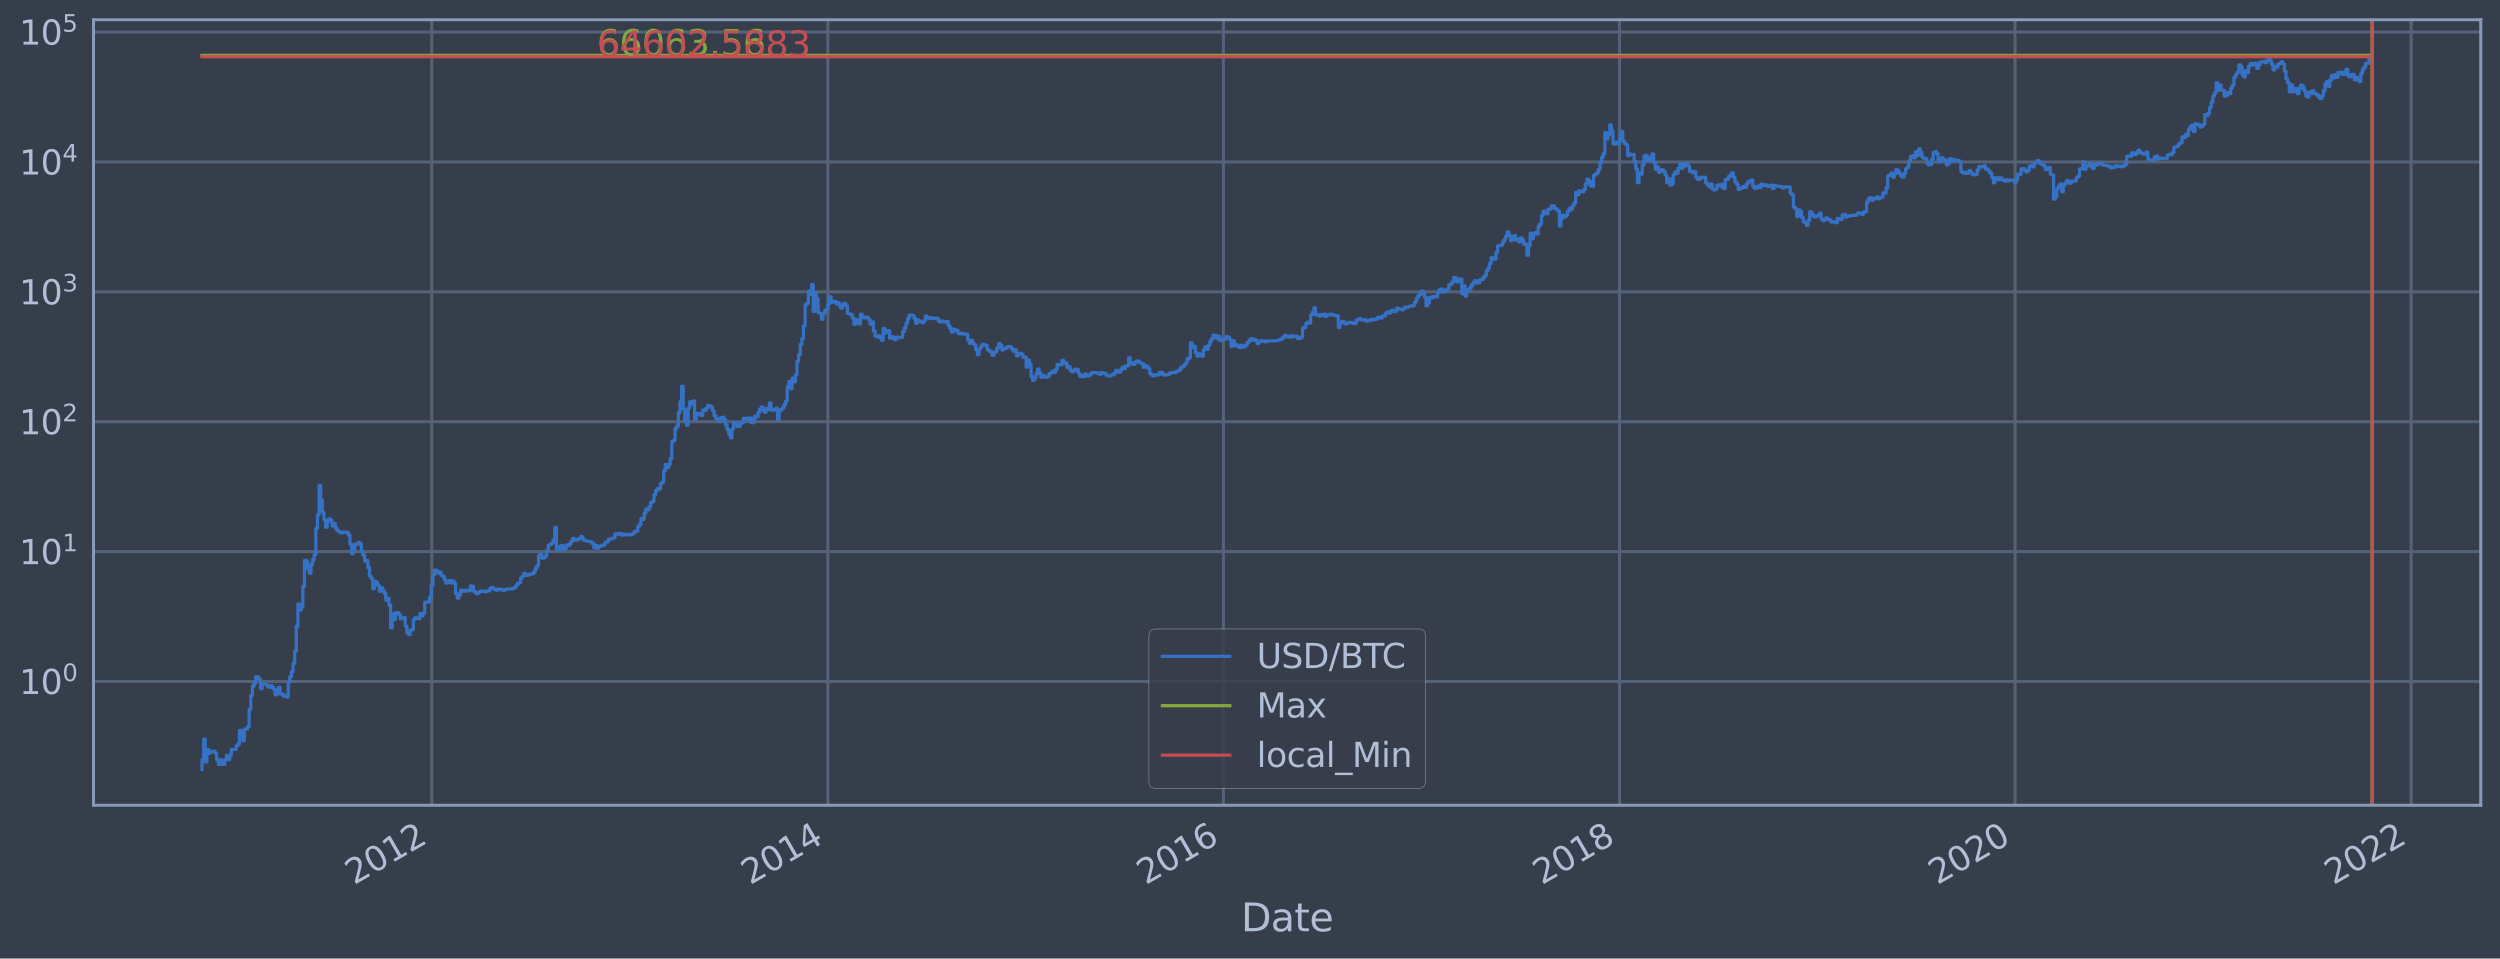 <?xml version="1.0" encoding="utf-8" standalone="no"?>
<!DOCTYPE svg PUBLIC "-//W3C//DTD SVG 1.1//EN"
  "http://www.w3.org/Graphics/SVG/1.1/DTD/svg11.dtd">
<svg height="358.47pt" version="1.1" viewBox="0 0 934.976 358.47" width="934.976pt" xmlns="http://www.w3.org/2000/svg" xmlns:xlink="http://www.w3.org/1999/xlink">
 <defs>
  <style type="text/css">*{stroke-linecap:butt;stroke-linejoin:round;}</style>
 </defs>
 <g id="figure_1">
  <g id="patch_1">
   <path d="M 0 358.47 
L 934.976 358.47 
L 934.976 0 
L 0 0 
z
" style="fill:#373e4b;"/>
  </g>
  <g id="axes_1">
   <g id="patch_2">
    <path d="M 34.976 301.14 
L 927.776 301.14 
L 927.776 7.38 
L 34.976 7.38 
z
" style="fill:#373e4b;"/>
   </g>
   <g id="matplotlib.axis_1">
    <g id="xtick_1">
     <g id="line2d_1">
      <path clip-path="url(#pd39e3a5dcf)" d="M 161.481 301.14 
L 161.481 7.38 
" style="fill:none;stroke:#546379;stroke-linecap:square;stroke-width:1.12;"/>
     </g>
     <g id="line2d_2"/>
     <g id="text_1">
      <!-- 2012 -->
      <g style="fill:#b1bed6;" transform="translate(132.4 331.065)rotate(-30)scale(0.126 -0.126)">
       <defs>
        <path d="M 1228 531 
L 3431 531 
L 3431 0 
L 469 0 
L 469 531 
Q 828 903 1448 1529 
Q 2069 2156 2228 2338 
Q 2531 2678 2651 2914 
Q 2772 3150 2772 3378 
Q 2772 3750 2511 3984 
Q 2250 4219 1831 4219 
Q 1534 4219 1204 4116 
Q 875 4013 500 3803 
L 500 4441 
Q 881 4594 1212 4672 
Q 1544 4750 1819 4750 
Q 2544 4750 2975 4387 
Q 3406 4025 3406 3419 
Q 3406 3131 3298 2873 
Q 3191 2616 2906 2266 
Q 2828 2175 2409 1742 
Q 1991 1309 1228 531 
z
" id="DejaVuSans-32" transform="scale(0.016)"/>
        <path d="M 2034 4250 
Q 1547 4250 1301 3770 
Q 1056 3291 1056 2328 
Q 1056 1369 1301 889 
Q 1547 409 2034 409 
Q 2525 409 2770 889 
Q 3016 1369 3016 2328 
Q 3016 3291 2770 3770 
Q 2525 4250 2034 4250 
z
M 2034 4750 
Q 2819 4750 3233 4129 
Q 3647 3509 3647 2328 
Q 3647 1150 3233 529 
Q 2819 -91 2034 -91 
Q 1250 -91 836 529 
Q 422 1150 422 2328 
Q 422 3509 836 4129 
Q 1250 4750 2034 4750 
z
" id="DejaVuSans-30" transform="scale(0.016)"/>
        <path d="M 794 531 
L 1825 531 
L 1825 4091 
L 703 3866 
L 703 4441 
L 1819 4666 
L 2450 4666 
L 2450 531 
L 3481 531 
L 3481 0 
L 794 0 
L 794 531 
z
" id="DejaVuSans-31" transform="scale(0.016)"/>
       </defs>
       <use xlink:href="#DejaVuSans-32"/>
       <use x="63.623" xlink:href="#DejaVuSans-30"/>
       <use x="127.246" xlink:href="#DejaVuSans-31"/>
       <use x="190.869" xlink:href="#DejaVuSans-32"/>
      </g>
     </g>
    </g>
    <g id="xtick_2">
     <g id="line2d_3">
      <path clip-path="url(#pd39e3a5dcf)" d="M 309.616 301.14 
L 309.616 7.38 
" style="fill:none;stroke:#546379;stroke-linecap:square;stroke-width:1.12;"/>
     </g>
     <g id="line2d_4"/>
     <g id="text_2">
      <!-- 2014 -->
      <g style="fill:#b1bed6;" transform="translate(280.535 331.065)rotate(-30)scale(0.126 -0.126)">
       <defs>
        <path d="M 2419 4116 
L 825 1625 
L 2419 1625 
L 2419 4116 
z
M 2253 4666 
L 3047 4666 
L 3047 1625 
L 3713 1625 
L 3713 1100 
L 3047 1100 
L 3047 0 
L 2419 0 
L 2419 1100 
L 313 1100 
L 313 1709 
L 2253 4666 
z
" id="DejaVuSans-34" transform="scale(0.016)"/>
       </defs>
       <use xlink:href="#DejaVuSans-32"/>
       <use x="63.623" xlink:href="#DejaVuSans-30"/>
       <use x="127.246" xlink:href="#DejaVuSans-31"/>
       <use x="190.869" xlink:href="#DejaVuSans-34"/>
      </g>
     </g>
    </g>
    <g id="xtick_3">
     <g id="line2d_5">
      <path clip-path="url(#pd39e3a5dcf)" d="M 457.549 301.14 
L 457.549 7.38 
" style="fill:none;stroke:#546379;stroke-linecap:square;stroke-width:1.12;"/>
     </g>
     <g id="line2d_6"/>
     <g id="text_3">
      <!-- 2016 -->
      <g style="fill:#b1bed6;" transform="translate(428.468 331.065)rotate(-30)scale(0.126 -0.126)">
       <defs>
        <path d="M 2113 2584 
Q 1688 2584 1439 2293 
Q 1191 2003 1191 1497 
Q 1191 994 1439 701 
Q 1688 409 2113 409 
Q 2538 409 2786 701 
Q 3034 994 3034 1497 
Q 3034 2003 2786 2293 
Q 2538 2584 2113 2584 
z
M 3366 4563 
L 3366 3988 
Q 3128 4100 2886 4159 
Q 2644 4219 2406 4219 
Q 1781 4219 1451 3797 
Q 1122 3375 1075 2522 
Q 1259 2794 1537 2939 
Q 1816 3084 2150 3084 
Q 2853 3084 3261 2657 
Q 3669 2231 3669 1497 
Q 3669 778 3244 343 
Q 2819 -91 2113 -91 
Q 1303 -91 875 529 
Q 447 1150 447 2328 
Q 447 3434 972 4092 
Q 1497 4750 2381 4750 
Q 2619 4750 2861 4703 
Q 3103 4656 3366 4563 
z
" id="DejaVuSans-36" transform="scale(0.016)"/>
       </defs>
       <use xlink:href="#DejaVuSans-32"/>
       <use x="63.623" xlink:href="#DejaVuSans-30"/>
       <use x="127.246" xlink:href="#DejaVuSans-31"/>
       <use x="190.869" xlink:href="#DejaVuSans-36"/>
      </g>
     </g>
    </g>
    <g id="xtick_4">
     <g id="line2d_7">
      <path clip-path="url(#pd39e3a5dcf)" d="M 605.685 301.14 
L 605.685 7.38 
" style="fill:none;stroke:#546379;stroke-linecap:square;stroke-width:1.12;"/>
     </g>
     <g id="line2d_8"/>
     <g id="text_4">
      <!-- 2018 -->
      <g style="fill:#b1bed6;" transform="translate(576.604 331.065)rotate(-30)scale(0.126 -0.126)">
       <defs>
        <path d="M 2034 2216 
Q 1584 2216 1326 1975 
Q 1069 1734 1069 1313 
Q 1069 891 1326 650 
Q 1584 409 2034 409 
Q 2484 409 2743 651 
Q 3003 894 3003 1313 
Q 3003 1734 2745 1975 
Q 2488 2216 2034 2216 
z
M 1403 2484 
Q 997 2584 770 2862 
Q 544 3141 544 3541 
Q 544 4100 942 4425 
Q 1341 4750 2034 4750 
Q 2731 4750 3128 4425 
Q 3525 4100 3525 3541 
Q 3525 3141 3298 2862 
Q 3072 2584 2669 2484 
Q 3125 2378 3379 2068 
Q 3634 1759 3634 1313 
Q 3634 634 3220 271 
Q 2806 -91 2034 -91 
Q 1263 -91 848 271 
Q 434 634 434 1313 
Q 434 1759 690 2068 
Q 947 2378 1403 2484 
z
M 1172 3481 
Q 1172 3119 1398 2916 
Q 1625 2713 2034 2713 
Q 2441 2713 2670 2916 
Q 2900 3119 2900 3481 
Q 2900 3844 2670 4047 
Q 2441 4250 2034 4250 
Q 1625 4250 1398 4047 
Q 1172 3844 1172 3481 
z
" id="DejaVuSans-38" transform="scale(0.016)"/>
       </defs>
       <use xlink:href="#DejaVuSans-32"/>
       <use x="63.623" xlink:href="#DejaVuSans-30"/>
       <use x="127.246" xlink:href="#DejaVuSans-31"/>
       <use x="190.869" xlink:href="#DejaVuSans-38"/>
      </g>
     </g>
    </g>
    <g id="xtick_5">
     <g id="line2d_9">
      <path clip-path="url(#pd39e3a5dcf)" d="M 753.618 301.14 
L 753.618 7.38 
" style="fill:none;stroke:#546379;stroke-linecap:square;stroke-width:1.12;"/>
     </g>
     <g id="line2d_10"/>
     <g id="text_5">
      <!-- 2020 -->
      <g style="fill:#b1bed6;" transform="translate(724.537 331.065)rotate(-30)scale(0.126 -0.126)">
       <use xlink:href="#DejaVuSans-32"/>
       <use x="63.623" xlink:href="#DejaVuSans-30"/>
       <use x="127.246" xlink:href="#DejaVuSans-32"/>
       <use x="190.869" xlink:href="#DejaVuSans-30"/>
      </g>
     </g>
    </g>
    <g id="xtick_6">
     <g id="line2d_11">
      <path clip-path="url(#pd39e3a5dcf)" d="M 901.754 301.14 
L 901.754 7.38 
" style="fill:none;stroke:#546379;stroke-linecap:square;stroke-width:1.12;"/>
     </g>
     <g id="line2d_12"/>
     <g id="text_6">
      <!-- 2022 -->
      <g style="fill:#b1bed6;" transform="translate(872.673 331.065)rotate(-30)scale(0.126 -0.126)">
       <use xlink:href="#DejaVuSans-32"/>
       <use x="63.623" xlink:href="#DejaVuSans-30"/>
       <use x="127.246" xlink:href="#DejaVuSans-32"/>
       <use x="190.869" xlink:href="#DejaVuSans-32"/>
      </g>
     </g>
    </g>
    <g id="text_7">
     <!-- Date -->
     <g style="fill:#b1bed6;" transform="translate(464.167 348.276)scale(0.144 -0.144)">
      <defs>
       <path d="M 1259 4147 
L 1259 519 
L 2022 519 
Q 2988 519 3436 956 
Q 3884 1394 3884 2338 
Q 3884 3275 3436 3711 
Q 2988 4147 2022 4147 
L 1259 4147 
z
M 628 4666 
L 1925 4666 
Q 3281 4666 3915 4102 
Q 4550 3538 4550 2338 
Q 4550 1131 3912 565 
Q 3275 0 1925 0 
L 628 0 
L 628 4666 
z
" id="DejaVuSans-44" transform="scale(0.016)"/>
       <path d="M 2194 1759 
Q 1497 1759 1228 1600 
Q 959 1441 959 1056 
Q 959 750 1161 570 
Q 1363 391 1709 391 
Q 2188 391 2477 730 
Q 2766 1069 2766 1631 
L 2766 1759 
L 2194 1759 
z
M 3341 1997 
L 3341 0 
L 2766 0 
L 2766 531 
Q 2569 213 2275 61 
Q 1981 -91 1556 -91 
Q 1019 -91 701 211 
Q 384 513 384 1019 
Q 384 1609 779 1909 
Q 1175 2209 1959 2209 
L 2766 2209 
L 2766 2266 
Q 2766 2663 2505 2880 
Q 2244 3097 1772 3097 
Q 1472 3097 1187 3025 
Q 903 2953 641 2809 
L 641 3341 
Q 956 3463 1253 3523 
Q 1550 3584 1831 3584 
Q 2591 3584 2966 3190 
Q 3341 2797 3341 1997 
z
" id="DejaVuSans-61" transform="scale(0.016)"/>
       <path d="M 1172 4494 
L 1172 3500 
L 2356 3500 
L 2356 3053 
L 1172 3053 
L 1172 1153 
Q 1172 725 1289 603 
Q 1406 481 1766 481 
L 2356 481 
L 2356 0 
L 1766 0 
Q 1100 0 847 248 
Q 594 497 594 1153 
L 594 3053 
L 172 3053 
L 172 3500 
L 594 3500 
L 594 4494 
L 1172 4494 
z
" id="DejaVuSans-74" transform="scale(0.016)"/>
       <path d="M 3597 1894 
L 3597 1613 
L 953 1613 
Q 991 1019 1311 708 
Q 1631 397 2203 397 
Q 2534 397 2845 478 
Q 3156 559 3463 722 
L 3463 178 
Q 3153 47 2828 -22 
Q 2503 -91 2169 -91 
Q 1331 -91 842 396 
Q 353 884 353 1716 
Q 353 2575 817 3079 
Q 1281 3584 2069 3584 
Q 2775 3584 3186 3129 
Q 3597 2675 3597 1894 
z
M 3022 2063 
Q 3016 2534 2758 2815 
Q 2500 3097 2075 3097 
Q 1594 3097 1305 2825 
Q 1016 2553 972 2059 
L 3022 2063 
z
" id="DejaVuSans-65" transform="scale(0.016)"/>
      </defs>
      <use xlink:href="#DejaVuSans-44"/>
      <use x="77.002" xlink:href="#DejaVuSans-61"/>
      <use x="138.281" xlink:href="#DejaVuSans-74"/>
      <use x="177.49" xlink:href="#DejaVuSans-65"/>
     </g>
    </g>
   </g>
   <g id="matplotlib.axis_2">
    <g id="ytick_1">
     <g id="line2d_13">
      <path clip-path="url(#pd39e3a5dcf)" d="M 34.976 254.864 
L 927.776 254.864 
" style="fill:none;stroke:#546379;stroke-linecap:square;stroke-width:1.12;"/>
     </g>
     <g id="line2d_14"/>
     <g id="text_8">
      <!-- $\mathdefault{10^{0}}$ -->
      <g style="fill:#b1bed6;" transform="translate(7.2 259.651)scale(0.126 -0.126)">
       <use transform="translate(0 0.766)" xlink:href="#DejaVuSans-31"/>
       <use transform="translate(63.623 0.766)" xlink:href="#DejaVuSans-30"/>
       <use transform="translate(128.203 39.047)scale(0.7)" xlink:href="#DejaVuSans-30"/>
      </g>
     </g>
    </g>
    <g id="ytick_2">
     <g id="line2d_15">
      <path clip-path="url(#pd39e3a5dcf)" d="M 34.976 206.288 
L 927.776 206.288 
" style="fill:none;stroke:#546379;stroke-linecap:square;stroke-width:1.12;"/>
     </g>
     <g id="line2d_16"/>
     <g id="text_9">
      <!-- $\mathdefault{10^{1}}$ -->
      <g style="fill:#b1bed6;" transform="translate(7.2 211.075)scale(0.126 -0.126)">
       <use transform="translate(0 0.684)" xlink:href="#DejaVuSans-31"/>
       <use transform="translate(63.623 0.684)" xlink:href="#DejaVuSans-30"/>
       <use transform="translate(128.203 38.966)scale(0.7)" xlink:href="#DejaVuSans-31"/>
      </g>
     </g>
    </g>
    <g id="ytick_3">
     <g id="line2d_17">
      <path clip-path="url(#pd39e3a5dcf)" d="M 34.976 157.713 
L 927.776 157.713 
" style="fill:none;stroke:#546379;stroke-linecap:square;stroke-width:1.12;"/>
     </g>
     <g id="line2d_18"/>
     <g id="text_10">
      <!-- $\mathdefault{10^{2}}$ -->
      <g style="fill:#b1bed6;" transform="translate(7.2 162.5)scale(0.126 -0.126)">
       <use transform="translate(0 0.766)" xlink:href="#DejaVuSans-31"/>
       <use transform="translate(63.623 0.766)" xlink:href="#DejaVuSans-30"/>
       <use transform="translate(128.203 39.047)scale(0.7)" xlink:href="#DejaVuSans-32"/>
      </g>
     </g>
    </g>
    <g id="ytick_4">
     <g id="line2d_19">
      <path clip-path="url(#pd39e3a5dcf)" d="M 34.976 109.138 
L 927.776 109.138 
" style="fill:none;stroke:#546379;stroke-linecap:square;stroke-width:1.12;"/>
     </g>
     <g id="line2d_20"/>
     <g id="text_11">
      <!-- $\mathdefault{10^{3}}$ -->
      <g style="fill:#b1bed6;" transform="translate(7.2 113.925)scale(0.126 -0.126)">
       <defs>
        <path d="M 2597 2516 
Q 3050 2419 3304 2112 
Q 3559 1806 3559 1356 
Q 3559 666 3084 287 
Q 2609 -91 1734 -91 
Q 1441 -91 1130 -33 
Q 819 25 488 141 
L 488 750 
Q 750 597 1062 519 
Q 1375 441 1716 441 
Q 2309 441 2620 675 
Q 2931 909 2931 1356 
Q 2931 1769 2642 2001 
Q 2353 2234 1838 2234 
L 1294 2234 
L 1294 2753 
L 1863 2753 
Q 2328 2753 2575 2939 
Q 2822 3125 2822 3475 
Q 2822 3834 2567 4026 
Q 2313 4219 1838 4219 
Q 1578 4219 1281 4162 
Q 984 4106 628 3988 
L 628 4550 
Q 988 4650 1302 4700 
Q 1616 4750 1894 4750 
Q 2613 4750 3031 4423 
Q 3450 4097 3450 3541 
Q 3450 3153 3228 2886 
Q 3006 2619 2597 2516 
z
" id="DejaVuSans-33" transform="scale(0.016)"/>
       </defs>
       <use transform="translate(0 0.766)" xlink:href="#DejaVuSans-31"/>
       <use transform="translate(63.623 0.766)" xlink:href="#DejaVuSans-30"/>
       <use transform="translate(128.203 39.047)scale(0.7)" xlink:href="#DejaVuSans-33"/>
      </g>
     </g>
    </g>
    <g id="ytick_5">
     <g id="line2d_21">
      <path clip-path="url(#pd39e3a5dcf)" d="M 34.976 60.562 
L 927.776 60.562 
" style="fill:none;stroke:#546379;stroke-linecap:square;stroke-width:1.12;"/>
     </g>
     <g id="line2d_22"/>
     <g id="text_12">
      <!-- $\mathdefault{10^{4}}$ -->
      <g style="fill:#b1bed6;" transform="translate(7.2 65.349)scale(0.126 -0.126)">
       <use transform="translate(0 0.684)" xlink:href="#DejaVuSans-31"/>
       <use transform="translate(63.623 0.684)" xlink:href="#DejaVuSans-30"/>
       <use transform="translate(128.203 38.966)scale(0.7)" xlink:href="#DejaVuSans-34"/>
      </g>
     </g>
    </g>
    <g id="ytick_6">
     <g id="line2d_23">
      <path clip-path="url(#pd39e3a5dcf)" d="M 34.976 11.987 
L 927.776 11.987 
" style="fill:none;stroke:#546379;stroke-linecap:square;stroke-width:1.12;"/>
     </g>
     <g id="line2d_24"/>
     <g id="text_13">
      <!-- $\mathdefault{10^{5}}$ -->
      <g style="fill:#b1bed6;" transform="translate(7.2 16.774)scale(0.126 -0.126)">
       <defs>
        <path d="M 691 4666 
L 3169 4666 
L 3169 4134 
L 1269 4134 
L 1269 2991 
Q 1406 3038 1543 3061 
Q 1681 3084 1819 3084 
Q 2600 3084 3056 2656 
Q 3513 2228 3513 1497 
Q 3513 744 3044 326 
Q 2575 -91 1722 -91 
Q 1428 -91 1123 -41 
Q 819 9 494 109 
L 494 744 
Q 775 591 1075 516 
Q 1375 441 1709 441 
Q 2250 441 2565 725 
Q 2881 1009 2881 1497 
Q 2881 1984 2565 2268 
Q 2250 2553 1709 2553 
Q 1456 2553 1204 2497 
Q 953 2441 691 2322 
L 691 4666 
z
" id="DejaVuSans-35" transform="scale(0.016)"/>
       </defs>
       <use transform="translate(0 0.684)" xlink:href="#DejaVuSans-31"/>
       <use transform="translate(63.623 0.684)" xlink:href="#DejaVuSans-30"/>
       <use transform="translate(128.203 38.966)scale(0.7)" xlink:href="#DejaVuSans-35"/>
      </g>
     </g>
    </g>
    <g id="ytick_7">
     <g id="line2d_25"/>
    </g>
    <g id="ytick_8">
     <g id="line2d_26"/>
    </g>
    <g id="ytick_9">
     <g id="line2d_27"/>
    </g>
    <g id="ytick_10">
     <g id="line2d_28"/>
    </g>
    <g id="ytick_11">
     <g id="line2d_29"/>
    </g>
    <g id="ytick_12">
     <g id="line2d_30"/>
    </g>
    <g id="ytick_13">
     <g id="line2d_31"/>
    </g>
    <g id="ytick_14">
     <g id="line2d_32"/>
    </g>
    <g id="ytick_15">
     <g id="line2d_33"/>
    </g>
    <g id="ytick_16">
     <g id="line2d_34"/>
    </g>
    <g id="ytick_17">
     <g id="line2d_35"/>
    </g>
    <g id="ytick_18">
     <g id="line2d_36"/>
    </g>
    <g id="ytick_19">
     <g id="line2d_37"/>
    </g>
    <g id="ytick_20">
     <g id="line2d_38"/>
    </g>
    <g id="ytick_21">
     <g id="line2d_39"/>
    </g>
    <g id="ytick_22">
     <g id="line2d_40"/>
    </g>
    <g id="ytick_23">
     <g id="line2d_41"/>
    </g>
    <g id="ytick_24">
     <g id="line2d_42"/>
    </g>
    <g id="ytick_25">
     <g id="line2d_43"/>
    </g>
    <g id="ytick_26">
     <g id="line2d_44"/>
    </g>
    <g id="ytick_27">
     <g id="line2d_45"/>
    </g>
    <g id="ytick_28">
     <g id="line2d_46"/>
    </g>
    <g id="ytick_29">
     <g id="line2d_47"/>
    </g>
    <g id="ytick_30">
     <g id="line2d_48"/>
    </g>
    <g id="ytick_31">
     <g id="line2d_49"/>
    </g>
    <g id="ytick_32">
     <g id="line2d_50"/>
    </g>
    <g id="ytick_33">
     <g id="line2d_51"/>
    </g>
    <g id="ytick_34">
     <g id="line2d_52"/>
    </g>
    <g id="ytick_35">
     <g id="line2d_53"/>
    </g>
    <g id="ytick_36">
     <g id="line2d_54"/>
    </g>
    <g id="ytick_37">
     <g id="line2d_55"/>
    </g>
    <g id="ytick_38">
     <g id="line2d_56"/>
    </g>
    <g id="ytick_39">
     <g id="line2d_57"/>
    </g>
    <g id="ytick_40">
     <g id="line2d_58"/>
    </g>
    <g id="ytick_41">
     <g id="line2d_59"/>
    </g>
    <g id="ytick_42">
     <g id="line2d_60"/>
    </g>
    <g id="ytick_43">
     <g id="line2d_61"/>
    </g>
    <g id="ytick_44">
     <g id="line2d_62"/>
    </g>
    <g id="ytick_45">
     <g id="line2d_63"/>
    </g>
    <g id="ytick_46">
     <g id="line2d_64"/>
    </g>
    <g id="ytick_47">
     <g id="line2d_65"/>
    </g>
    <g id="ytick_48">
     <g id="line2d_66"/>
    </g>
    <g id="ytick_49">
     <g id="line2d_67"/>
    </g>
    <g id="ytick_50">
     <g id="line2d_68"/>
    </g>
    <g id="ytick_51">
     <g id="line2d_69"/>
    </g>
    <g id="ytick_52">
     <g id="line2d_70"/>
    </g>
    <g id="ytick_53">
     <g id="line2d_71"/>
    </g>
    <g id="ytick_54">
     <g id="line2d_72"/>
    </g>
   </g>
   <g id="line2d_73">
    <path clip-path="url(#pd39e3a5dcf)" d="M 75.558 287.787 
L 75.558 284.109 
L 76.166 284.109 
L 76.166 276.416 
L 76.774 276.416 
L 76.774 284.97 
L 77.382 284.97 
L 77.382 280.263 
L 77.99 280.263 
L 77.99 281.718 
L 78.598 281.718 
L 78.598 280.978 
L 80.421 280.978 
L 80.421 281.718 
L 81.029 281.718 
L 81.029 284.109 
L 81.637 284.109 
L 81.637 285.868 
L 82.245 285.868 
L 82.245 284.109 
L 82.853 284.109 
L 82.853 285.868 
L 84.069 285.868 
L 84.069 284.109 
L 84.677 284.109 
L 84.677 282.485 
L 85.285 282.485 
L 85.285 284.109 
L 85.893 284.109 
L 85.893 282.485 
L 86.501 282.485 
L 86.501 280.263 
L 88.325 280.263 
L 88.325 278.901 
L 88.933 278.901 
L 88.933 278.252 
L 89.541 278.252 
L 89.541 273.164 
L 90.148 273.164 
L 90.148 274.194 
L 90.756 274.194 
L 90.756 277.011 
L 91.364 277.011 
L 91.364 272.668 
L 92.58 272.668 
L 92.58 271.709 
L 93.188 271.709 
L 93.188 265.291 
L 93.796 265.291 
L 93.796 260.105 
L 94.404 260.105 
L 94.404 256.623 
L 95.012 256.623 
L 95.012 255.506 
L 95.62 255.506 
L 95.62 253.046 
L 96.228 253.046 
L 96.228 253.24 
L 96.836 253.24 
L 96.836 254.036 
L 97.444 254.036 
L 97.444 257.56 
L 98.052 257.56 
L 98.052 255.725 
L 99.268 255.725 
L 99.268 255.946 
L 99.876 255.946 
L 99.876 256.623 
L 100.484 256.623 
L 100.484 257.086 
L 101.091 257.086 
L 101.091 256.395 
L 101.699 256.395 
L 101.699 257.086 
L 102.307 257.086 
L 102.307 257.801 
L 102.915 257.801 
L 102.915 259.836 
L 103.523 259.836 
L 103.523 258.045 
L 104.131 258.045 
L 104.131 257.086 
L 104.739 257.086 
L 104.739 259.571 
L 105.955 259.571 
L 105.955 260.377 
L 106.563 260.377 
L 106.563 260.105 
L 107.171 260.105 
L 107.171 260.653 
L 107.779 260.653 
L 107.779 255.076 
L 108.387 255.076 
L 108.387 253.046 
L 108.995 253.046 
L 108.995 251.194 
L 109.603 251.194 
L 109.603 248.069 
L 110.211 248.069 
L 110.211 243.546 
L 110.819 243.546 
L 110.819 234.225 
L 111.427 234.225 
L 111.427 225.884 
L 112.034 225.884 
L 112.034 228.077 
L 112.642 228.077 
L 112.642 226.98 
L 113.25 226.98 
L 113.25 219.248 
L 113.858 219.248 
L 113.858 209.568 
L 114.466 209.568 
L 114.466 209.791 
L 115.074 209.791 
L 115.074 212.985 
L 115.682 212.985 
L 115.682 214.393 
L 116.29 214.393 
L 116.29 211.128 
L 116.898 211.128 
L 116.898 209.275 
L 117.506 209.275 
L 117.506 207.437 
L 118.114 207.437 
L 118.114 197.664 
L 118.722 197.664 
L 118.722 192.538 
L 119.33 192.538 
L 119.33 181.527 
L 119.938 181.527 
L 119.938 187.068 
L 120.546 187.068 
L 120.546 191.676 
L 121.154 191.676 
L 121.154 194.362 
L 121.762 194.362 
L 121.762 197.193 
L 122.369 197.193 
L 122.369 195.156 
L 122.977 195.156 
L 122.977 194.018 
L 123.585 194.018 
L 123.585 194.628 
L 124.193 194.628 
L 124.193 196.719 
L 124.801 196.719 
L 124.801 195.801 
L 125.409 195.801 
L 125.409 197.511 
L 126.017 197.511 
L 126.017 198.421 
L 126.625 198.421 
L 126.625 198.817 
L 127.233 198.817 
L 127.233 199.296 
L 128.449 199.281 
L 128.449 198.95 
L 129.665 199.04 
L 129.665 199.1 
L 130.273 199.1 
L 130.273 200.161 
L 130.881 200.161 
L 130.881 203.487 
L 131.489 203.487 
L 131.489 207.018 
L 132.097 207.018 
L 132.097 205.563 
L 132.705 205.563 
L 132.705 203.524 
L 133.92 203.543 
L 133.92 202.886 
L 134.528 202.886 
L 134.528 203.395 
L 135.136 203.395 
L 135.136 206.267 
L 135.744 206.267 
L 135.744 207.594 
L 136.352 207.594 
L 136.352 209.816 
L 136.96 209.816 
L 136.96 209.568 
L 137.568 209.568 
L 137.568 212.273 
L 138.176 212.273 
L 138.176 215.409 
L 138.784 215.409 
L 138.784 216.407 
L 139.392 216.407 
L 139.392 220.165 
L 140 220.165 
L 140 217.455 
L 140.608 217.455 
L 140.608 217.78 
L 141.216 217.78 
L 141.216 218.939 
L 141.824 218.939 
L 141.824 221.123 
L 142.432 221.123 
L 142.432 219.801 
L 143.04 219.801 
L 143.04 220.785 
L 143.648 220.785 
L 143.648 221.816 
L 144.255 221.816 
L 144.255 224.439 
L 144.863 224.439 
L 144.863 223.752 
L 145.471 223.752 
L 145.471 226.315 
L 146.079 226.315 
L 146.079 234.787 
L 146.687 234.787 
L 146.687 229.613 
L 147.295 229.613 
L 147.295 231.687 
L 147.903 231.687 
L 147.903 229.109 
L 149.119 229.171 
L 149.119 229.805 
L 149.727 229.805 
L 149.727 231.408 
L 150.335 231.408 
L 150.335 231.064 
L 150.943 231.064 
L 150.943 230.928 
L 151.551 230.928 
L 151.551 234.146 
L 152.159 234.146 
L 152.159 236.66 
L 152.767 236.66 
L 152.767 237.293 
L 153.375 237.293 
L 153.375 235.703 
L 153.983 235.703 
L 153.983 235.449 
L 154.591 235.449 
L 154.591 231.687 
L 155.198 231.687 
L 155.198 230.996 
L 155.806 230.996 
L 155.806 231.269 
L 156.414 231.269 
L 156.414 231.408 
L 157.022 231.408 
L 157.022 229.486 
L 157.63 229.486 
L 157.63 230.326 
L 158.238 230.326 
L 158.238 229.296 
L 158.846 229.296 
L 158.846 225.201 
L 160.67 225.149 
L 160.67 223.275 
L 161.278 223.275 
L 161.278 219.093 
L 161.886 219.093 
L 161.886 215.054 
L 162.494 215.054 
L 162.494 213.218 
L 163.102 213.218 
L 163.102 213.513 
L 163.71 213.513 
L 163.71 214.393 
L 164.318 214.393 
L 164.318 213.903 
L 164.926 213.903 
L 164.926 215.15 
L 165.534 215.15 
L 165.534 215.474 
L 166.141 215.474 
L 166.141 216.785 
L 166.749 216.785 
L 166.749 218.073 
L 167.357 218.073 
L 167.357 217.889 
L 167.965 217.889 
L 167.965 217.1 
L 168.573 217.1 
L 168.573 217.999 
L 169.181 217.999 
L 169.181 217.277 
L 169.789 217.277 
L 169.789 218.184 
L 170.397 218.184 
L 170.397 222.037 
L 171.005 222.037 
L 171.005 223.704 
L 171.613 223.704 
L 171.613 222.533 
L 172.221 222.533 
L 172.221 220.701 
L 172.829 220.701 
L 172.829 220.995 
L 173.437 220.995 
L 173.437 221.166 
L 174.045 221.166 
L 174.045 220.743 
L 174.653 220.743 
L 174.653 220.953 
L 175.869 220.995 
L 175.869 219.093 
L 176.477 219.093 
L 176.477 219.287 
L 177.084 219.287 
L 177.084 221.123 
L 177.692 221.123 
L 177.692 221.728 
L 178.3 221.728 
L 178.3 222.037 
L 178.908 222.037 
L 178.908 221.553 
L 179.516 221.553 
L 179.516 221.038 
L 180.732 221.08 
L 180.732 221.166 
L 181.34 221.166 
L 181.34 221.337 
L 181.948 221.337 
L 181.948 221.038 
L 183.164 220.953 
L 183.164 220.124 
L 183.772 220.124 
L 183.772 219.682 
L 184.38 219.682 
L 184.38 220.246 
L 184.988 220.246 
L 184.988 220.535 
L 185.596 220.535 
L 185.596 220.743 
L 186.204 220.743 
L 186.204 220.287 
L 186.812 220.287 
L 186.812 220.493 
L 188.027 220.493 
L 188.027 220.869 
L 188.635 220.869 
L 188.635 220.493 
L 189.243 220.493 
L 189.243 220.328 
L 191.675 220.246 
L 191.675 220.043 
L 192.283 220.043 
L 192.283 219.801 
L 192.891 219.801 
L 192.891 218.977 
L 193.499 218.977 
L 193.499 218.221 
L 194.107 218.221 
L 194.107 217.926 
L 194.715 217.926 
L 194.715 216.136 
L 195.323 216.136 
L 195.323 215.441 
L 195.931 215.441 
L 195.931 214.424 
L 196.539 214.424 
L 196.539 215.182 
L 197.755 215.118 
L 197.755 214.768 
L 198.97 214.705 
L 198.97 214.611 
L 199.578 214.611 
L 199.578 213.873 
L 200.186 213.873 
L 200.186 212.47 
L 200.794 212.47 
L 200.794 211.53 
L 201.402 211.53 
L 201.402 207.661 
L 202.01 207.661 
L 202.01 207.304 
L 202.618 207.304 
L 202.618 208.723 
L 203.834 208.628 
L 203.834 208.001 
L 204.442 208.001 
L 204.442 206.037 
L 205.05 206.037 
L 205.05 203.879 
L 205.658 203.879 
L 205.658 203.617 
L 206.266 203.617 
L 206.266 203.085 
L 206.874 203.085 
L 206.874 201.921 
L 207.482 201.921 
L 207.482 197.221 
L 208.09 197.221 
L 208.09 205.36 
L 208.698 205.36 
L 208.698 205.767 
L 209.305 205.767 
L 209.305 204.297 
L 209.913 204.297 
L 209.913 204.011 
L 210.521 204.011 
L 210.521 205.542 
L 211.129 205.542 
L 211.129 205.079 
L 211.737 205.079 
L 211.737 203.766 
L 212.345 203.766 
L 212.345 204.011 
L 212.953 204.011 
L 212.953 203.377 
L 213.561 203.377 
L 213.561 202.477 
L 214.169 202.477 
L 214.169 201.363 
L 214.777 201.363 
L 214.777 201.75 
L 215.385 201.75 
L 215.385 202.024 
L 215.993 202.024 
L 215.993 201.648 
L 216.601 201.648 
L 216.601 201.446 
L 217.209 201.446 
L 217.209 200.64 
L 217.817 200.64 
L 217.817 201.446 
L 218.425 201.446 
L 218.425 202.163 
L 219.641 202.267 
L 219.641 202.46 
L 220.856 202.548 
L 220.856 202.69 
L 221.464 202.69 
L 221.464 203.23 
L 222.072 203.23 
L 222.072 204.881 
L 222.68 204.881 
L 222.68 203.954 
L 223.288 203.954 
L 223.288 205.019 
L 223.896 205.019 
L 223.896 204.335 
L 224.504 204.335 
L 224.504 204.201 
L 225.112 204.201 
L 225.112 203.954 
L 225.72 203.954 
L 225.72 203.747 
L 226.328 203.747 
L 226.328 202.761 
L 226.936 202.761 
L 226.936 202.619 
L 227.544 202.619 
L 227.544 201.648 
L 228.76 201.581 
L 228.76 201.312 
L 229.368 201.312 
L 229.368 201.163 
L 229.976 201.163 
L 229.976 199.662 
L 230.584 199.662 
L 230.584 199.91 
L 231.191 199.91 
L 231.191 199.494 
L 232.407 199.57 
L 232.407 200.114 
L 233.015 200.114 
L 233.015 199.755 
L 233.623 199.755 
L 233.623 200.036 
L 234.839 199.942 
L 234.839 199.848 
L 235.447 199.848 
L 235.447 200.083 
L 236.055 200.083 
L 236.055 199.895 
L 236.663 199.895 
L 236.663 199.433 
L 237.271 199.433 
L 237.271 198.728 
L 238.487 198.684 
L 238.487 197.002 
L 239.095 197.002 
L 239.095 196.176 
L 239.703 196.176 
L 239.703 193.923 
L 240.311 193.923 
L 240.311 194.231 
L 240.919 194.231 
L 240.919 191.899 
L 241.527 191.899 
L 241.527 190.387 
L 242.134 190.387 
L 242.134 190.646 
L 242.742 190.646 
L 242.742 189.512 
L 243.35 189.512 
L 243.35 187.846 
L 243.958 187.846 
L 243.958 187.557 
L 244.566 187.557 
L 244.566 185.032 
L 245.174 185.032 
L 245.174 183.481 
L 245.782 183.481 
L 245.782 182.749 
L 246.998 182.833 
L 246.998 180.872 
L 247.606 180.872 
L 247.606 180.317 
L 248.214 180.317 
L 248.214 176.014 
L 248.822 176.014 
L 248.822 173.672 
L 249.43 173.672 
L 249.43 174.879 
L 250.038 174.879 
L 250.038 173.686 
L 250.646 173.686 
L 250.646 171.46 
L 251.254 171.46 
L 251.254 165.162 
L 251.862 165.162 
L 251.862 164.664 
L 252.469 164.664 
L 252.469 160.219 
L 253.077 160.219 
L 253.077 159.358 
L 253.685 159.358 
L 253.685 154.34 
L 254.293 154.34 
L 254.293 150.301 
L 254.901 150.301 
L 254.901 144.513 
L 255.509 144.513 
L 255.509 153.022 
L 256.117 153.022 
L 256.117 157.713 
L 256.725 157.713 
L 256.725 159.041 
L 257.333 159.041 
L 257.333 152.588 
L 257.941 152.588 
L 257.941 150.241 
L 258.549 150.241 
L 258.549 151.072 
L 259.157 151.072 
L 259.157 149.941 
L 259.765 149.941 
L 259.765 157.028 
L 260.373 157.028 
L 260.373 154.586 
L 260.981 154.586 
L 260.981 155.069 
L 261.589 155.069 
L 261.589 154.64 
L 262.197 154.64 
L 262.197 155.322 
L 262.805 155.322 
L 262.805 153.291 
L 263.412 153.291 
L 263.412 153.515 
L 264.02 153.515 
L 264.02 152.721 
L 264.628 152.721 
L 264.628 151.618 
L 265.236 151.618 
L 265.236 151.808 
L 265.844 151.808 
L 265.844 152.292 
L 266.452 152.292 
L 266.452 153.619 
L 267.06 153.619 
L 267.06 155.417 
L 267.668 155.417 
L 267.668 156.464 
L 268.276 156.464 
L 268.276 156.906 
L 268.884 156.906 
L 268.884 157.734 
L 269.492 157.734 
L 269.492 156.152 
L 270.1 156.152 
L 270.1 156.021 
L 270.708 156.021 
L 270.708 156.908 
L 271.316 156.908 
L 271.316 158.873 
L 271.924 158.873 
L 271.924 160.651 
L 272.532 160.651 
L 272.532 162.41 
L 273.14 162.41 
L 273.14 163.782 
L 273.748 163.782 
L 273.748 160.434 
L 274.355 160.434 
L 274.355 158.139 
L 274.963 158.139 
L 274.963 158.345 
L 275.571 158.345 
L 275.571 159.472 
L 276.787 159.474 
L 276.787 158.356 
L 277.395 158.356 
L 277.395 157.989 
L 278.003 157.989 
L 278.003 156.444 
L 278.611 156.444 
L 278.611 156.694 
L 279.219 156.694 
L 279.219 156.373 
L 279.827 156.373 
L 279.827 157.13 
L 280.435 157.13 
L 280.435 156.357 
L 281.043 156.357 
L 281.043 158.122 
L 281.651 158.122 
L 281.651 157.861 
L 282.259 157.861 
L 282.259 155.62 
L 282.867 155.62 
L 282.867 155.887 
L 283.475 155.887 
L 283.475 154.271 
L 284.083 154.271 
L 284.083 153.033 
L 284.691 153.033 
L 284.691 152.164 
L 285.298 152.164 
L 285.298 153.409 
L 285.906 153.409 
L 285.906 154.189 
L 286.514 154.189 
L 286.514 152.747 
L 287.122 152.747 
L 287.122 153.166 
L 287.73 153.166 
L 287.73 150.743 
L 288.338 150.743 
L 288.338 153.339 
L 289.554 153.406 
L 289.554 153.065 
L 290.162 153.065 
L 290.162 152.669 
L 290.77 152.669 
L 290.77 156.916 
L 291.378 156.916 
L 291.378 153.657 
L 291.986 153.657 
L 291.986 153.155 
L 292.594 153.155 
L 292.594 152.603 
L 293.202 152.603 
L 293.202 151.355 
L 293.81 151.355 
L 293.81 150.029 
L 294.418 150.029 
L 294.418 144.608 
L 295.026 144.608 
L 295.026 142.704 
L 295.634 142.704 
L 295.634 145.365 
L 296.241 145.365 
L 296.241 141.467 
L 296.849 141.467 
L 296.849 142.776 
L 297.457 142.776 
L 297.457 140.146 
L 298.065 140.146 
L 298.065 135.178 
L 298.673 135.178 
L 298.673 132.654 
L 299.281 132.654 
L 299.281 128.84 
L 299.889 128.84 
L 299.889 126.59 
L 300.497 126.59 
L 300.497 121.865 
L 301.105 121.865 
L 301.105 113.977 
L 301.713 113.977 
L 301.713 113.465 
L 302.321 113.465 
L 302.321 108.842 
L 302.929 108.842 
L 302.929 110.109 
L 303.537 110.109 
L 303.537 106.431 
L 304.145 106.431 
L 304.145 116.485 
L 304.753 116.485 
L 304.753 109.591 
L 305.361 109.591 
L 305.361 111.715 
L 305.969 111.715 
L 305.969 116.966 
L 306.577 116.966 
L 306.577 117.11 
L 307.184 117.11 
L 307.184 119.424 
L 307.792 119.424 
L 307.792 117.304 
L 308.4 117.304 
L 308.4 116.215 
L 309.008 116.215 
L 309.008 115.719 
L 309.616 115.719 
L 309.616 113.651 
L 310.224 113.651 
L 310.224 110.996 
L 310.832 110.996 
L 310.832 113.163 
L 311.44 113.163 
L 311.44 112.715 
L 312.656 112.77 
L 312.656 113.552 
L 313.264 113.552 
L 313.264 113.202 
L 313.872 113.202 
L 313.872 114.379 
L 314.48 114.379 
L 314.48 115.275 
L 315.088 115.275 
L 315.088 113.845 
L 315.696 113.845 
L 315.696 113.47 
L 316.304 113.47 
L 316.304 114.352 
L 316.912 114.352 
L 316.912 117.249 
L 317.519 117.249 
L 317.519 117.426 
L 318.127 117.426 
L 318.127 117.577 
L 318.735 117.577 
L 318.735 118.886 
L 319.343 118.886 
L 319.343 121.257 
L 319.951 121.257 
L 319.951 119.529 
L 320.559 119.529 
L 320.559 120.441 
L 321.167 120.441 
L 321.167 121.09 
L 321.775 121.09 
L 321.775 117.483 
L 322.383 117.483 
L 322.383 118.818 
L 323.599 118.907 
L 323.599 118.519 
L 324.207 118.519 
L 324.207 118.718 
L 324.815 118.718 
L 324.815 119.524 
L 325.423 119.524 
L 325.423 121.256 
L 326.031 121.256 
L 326.031 120.42 
L 326.639 120.42 
L 326.639 123.777 
L 327.247 123.777 
L 327.247 125.635 
L 327.855 125.635 
L 327.855 126.043 
L 328.462 126.043 
L 328.462 125.611 
L 329.07 125.611 
L 329.07 126.365 
L 329.678 126.365 
L 329.678 127.27 
L 330.286 127.27 
L 330.286 122.811 
L 330.894 122.811 
L 330.894 124.529 
L 331.502 124.529 
L 331.502 123.829 
L 332.11 123.829 
L 332.11 123.67 
L 332.718 123.67 
L 332.718 126.515 
L 333.326 126.515 
L 333.326 125.888 
L 333.934 125.888 
L 333.934 126.457 
L 334.542 126.457 
L 334.542 127.04 
L 335.15 127.04 
L 335.15 126.03 
L 335.758 126.03 
L 335.758 126.34 
L 336.366 126.34 
L 336.366 126.146 
L 337.582 126.129 
L 337.582 124.016 
L 338.19 124.016 
L 338.19 122.614 
L 338.798 122.614 
L 338.798 120.896 
L 339.405 120.896 
L 339.405 119.178 
L 340.013 119.178 
L 340.013 117.84 
L 341.229 117.856 
L 341.229 117.996 
L 341.837 117.996 
L 341.837 119.054 
L 342.445 119.054 
L 342.445 120.912 
L 343.053 120.912 
L 343.053 119.635 
L 343.661 119.635 
L 343.661 120.145 
L 344.269 120.145 
L 344.269 120.331 
L 344.877 120.331 
L 344.877 120.726 
L 345.485 120.726 
L 345.485 119.914 
L 346.093 119.914 
L 346.093 118.21 
L 346.701 118.21 
L 346.701 118.851 
L 347.309 118.851 
L 347.309 119.054 
L 347.917 119.054 
L 347.917 118.751 
L 348.525 118.751 
L 348.525 119.181 
L 349.133 119.181 
L 349.133 119.026 
L 350.348 118.985 
L 350.348 119.208 
L 350.956 119.208 
L 350.956 120.059 
L 351.564 120.059 
L 351.564 120.43 
L 352.172 120.43 
L 352.172 120.064 
L 352.78 120.064 
L 352.78 120.322 
L 353.388 120.322 
L 353.388 120.447 
L 353.996 120.447 
L 353.996 120.242 
L 354.604 120.242 
L 354.604 121.75 
L 355.212 121.75 
L 355.212 122.776 
L 355.82 122.776 
L 355.82 124.186 
L 356.428 124.186 
L 356.428 123.108 
L 357.036 123.108 
L 357.036 123.695 
L 357.644 123.695 
L 357.644 123.483 
L 358.252 123.483 
L 358.252 124.671 
L 358.86 124.671 
L 358.86 124.865 
L 359.468 124.865 
L 359.468 124.639 
L 360.076 124.639 
L 360.076 124.916 
L 361.291 124.859 
L 361.291 125.028 
L 361.899 125.028 
L 361.899 127.161 
L 362.507 127.161 
L 362.507 128.407 
L 363.115 128.407 
L 363.115 127.254 
L 363.723 127.254 
L 363.723 128.447 
L 364.331 128.447 
L 364.331 128.992 
L 364.939 128.992 
L 364.939 130.755 
L 365.547 130.755 
L 365.547 132.679 
L 366.155 132.679 
L 366.155 130.48 
L 366.763 130.48 
L 366.763 129.505 
L 367.371 129.505 
L 367.371 128.742 
L 367.979 128.742 
L 367.979 128.948 
L 368.587 128.948 
L 368.587 129.225 
L 369.195 129.225 
L 369.195 130.779 
L 369.803 130.779 
L 369.803 131.23 
L 370.411 131.23 
L 370.411 131.57 
L 371.019 131.57 
L 371.019 132.89 
L 371.627 132.89 
L 371.627 131.981 
L 372.234 131.981 
L 372.234 131.47 
L 372.842 131.47 
L 372.842 130.146 
L 373.45 130.146 
L 373.45 128.515 
L 374.058 128.515 
L 374.058 129.063 
L 374.666 129.063 
L 374.666 130.898 
L 375.274 130.898 
L 375.274 130.277 
L 376.49 130.292 
L 376.49 129.796 
L 377.098 129.796 
L 377.098 129.571 
L 377.706 129.571 
L 377.706 129.773 
L 378.314 129.773 
L 378.314 130.516 
L 378.922 130.516 
L 378.922 131.347 
L 379.53 131.347 
L 379.53 130.82 
L 380.138 130.82 
L 380.138 133.087 
L 380.746 133.087 
L 380.746 132.429 
L 381.354 132.429 
L 381.354 132.086 
L 381.962 132.086 
L 381.962 132.53 
L 382.569 132.53 
L 382.569 133.615 
L 383.785 133.52 
L 383.785 137.3 
L 384.393 137.3 
L 384.393 134.678 
L 385.001 134.678 
L 385.001 136.298 
L 385.609 136.298 
L 385.609 140.889 
L 386.217 140.889 
L 386.217 142.25 
L 386.825 142.25 
L 386.825 141.466 
L 387.433 141.466 
L 387.433 139.822 
L 388.041 139.822 
L 388.041 138.021 
L 388.649 138.021 
L 388.649 139.581 
L 389.257 139.581 
L 389.257 141.152 
L 389.865 141.152 
L 389.865 140.37 
L 390.473 140.37 
L 390.473 140.855 
L 391.081 140.855 
L 391.081 141.086 
L 391.689 141.086 
L 391.689 140.857 
L 392.297 140.857 
L 392.297 139.762 
L 392.905 139.762 
L 392.905 139.47 
L 393.512 139.47 
L 393.512 138.774 
L 394.12 138.774 
L 394.12 139.249 
L 394.728 139.249 
L 394.728 138.206 
L 395.336 138.206 
L 395.336 136.306 
L 395.944 136.306 
L 395.944 136.518 
L 396.552 136.518 
L 396.552 136.372 
L 397.16 136.372 
L 397.16 134.78 
L 397.768 134.78 
L 397.768 135.827 
L 398.376 135.827 
L 398.376 135.657 
L 398.984 135.657 
L 398.984 137.386 
L 399.592 137.386 
L 399.592 137.075 
L 400.2 137.075 
L 400.2 138.448 
L 400.808 138.448 
L 400.808 139.039 
L 401.416 139.039 
L 401.416 138.681 
L 402.024 138.681 
L 402.024 138.075 
L 403.24 138.056 
L 403.24 139.599 
L 403.848 139.599 
L 403.848 140.793 
L 404.455 140.793 
L 404.455 140.372 
L 405.063 140.372 
L 405.063 140.831 
L 405.671 140.831 
L 405.671 139.815 
L 406.279 139.815 
L 406.279 140.485 
L 407.495 140.587 
L 407.495 140.053 
L 408.103 140.053 
L 408.103 139.398 
L 409.927 139.322 
L 409.927 139.601 
L 411.143 139.542 
L 411.143 140.014 
L 411.751 140.014 
L 411.751 139.35 
L 412.359 139.35 
L 412.359 139.635 
L 413.575 139.559 
L 413.575 140.295 
L 414.183 140.295 
L 414.183 140.568 
L 415.398 140.607 
L 415.398 140.245 
L 416.614 140.179 
L 416.614 139.599 
L 417.222 139.599 
L 417.222 138.53 
L 417.83 138.53 
L 417.83 138.934 
L 418.438 138.934 
L 418.438 139.226 
L 419.046 139.226 
L 419.046 138.281 
L 419.654 138.281 
L 419.654 137.359 
L 420.262 137.359 
L 420.262 137.873 
L 420.87 137.873 
L 420.87 136.874 
L 422.086 136.838 
L 422.086 133.808 
L 422.694 133.808 
L 422.694 135.57 
L 423.302 135.57 
L 423.302 136.239 
L 424.518 136.238 
L 424.518 135.325 
L 425.126 135.325 
L 425.126 134.968 
L 425.734 134.968 
L 425.734 135.365 
L 426.341 135.365 
L 426.341 135.823 
L 427.557 135.917 
L 427.557 137.376 
L 428.165 137.376 
L 428.165 136.683 
L 428.773 136.683 
L 428.773 137.08 
L 429.381 137.08 
L 429.381 137.828 
L 429.989 137.828 
L 429.989 139.66 
L 430.597 139.66 
L 430.597 140.313 
L 431.205 140.313 
L 431.205 140.602 
L 431.813 140.602 
L 431.813 140.176 
L 432.421 140.176 
L 432.421 140.329 
L 433.029 140.329 
L 433.029 140.075 
L 433.637 140.075 
L 433.637 139.203 
L 434.245 139.203 
L 434.245 139.349 
L 434.853 139.349 
L 434.853 140.142 
L 435.461 140.142 
L 435.461 140.296 
L 436.069 140.296 
L 436.069 140.119 
L 437.284 140.103 
L 437.284 139.668 
L 437.892 139.668 
L 437.892 139.32 
L 439.716 139.385 
L 439.716 138.981 
L 440.324 138.981 
L 440.324 138.747 
L 440.932 138.747 
L 440.932 138.385 
L 441.54 138.385 
L 441.54 137.373 
L 442.756 137.266 
L 442.756 136.422 
L 443.364 136.422 
L 443.364 135.782 
L 443.972 135.782 
L 443.972 134.202 
L 444.58 134.202 
L 444.58 133.833 
L 445.188 133.833 
L 445.188 128.232 
L 445.796 128.232 
L 445.796 129.903 
L 446.404 129.903 
L 446.404 129.515 
L 447.012 129.515 
L 447.012 131.846 
L 447.619 131.846 
L 447.619 133.243 
L 448.227 133.243 
L 448.227 132.293 
L 448.835 132.293 
L 448.835 132.763 
L 449.443 132.763 
L 449.443 133.199 
L 450.051 133.199 
L 450.051 130.808 
L 450.659 130.808 
L 450.659 129.702 
L 451.267 129.702 
L 451.267 130.604 
L 451.875 130.604 
L 451.875 129.148 
L 452.483 129.148 
L 452.483 127.615 
L 453.091 127.615 
L 453.091 126.64 
L 453.699 126.64 
L 453.699 125.338 
L 454.915 125.382 
L 454.915 126.536 
L 455.523 126.536 
L 455.523 125.704 
L 456.131 125.704 
L 456.131 127.317 
L 456.739 127.317 
L 456.739 127.029 
L 457.347 127.029 
L 457.347 126.807 
L 458.562 126.823 
L 458.562 125.86 
L 459.17 125.86 
L 459.17 126.078 
L 459.778 126.078 
L 459.778 126.964 
L 460.386 126.964 
L 460.386 129.541 
L 460.994 129.541 
L 460.994 127.421 
L 461.602 127.421 
L 461.602 129.269 
L 462.21 129.269 
L 462.21 128.912 
L 462.818 128.912 
L 462.818 129.651 
L 463.426 129.651 
L 463.426 129.999 
L 464.034 129.999 
L 464.034 129.11 
L 464.642 129.11 
L 464.642 129.829 
L 465.25 129.829 
L 465.25 129.598 
L 465.858 129.598 
L 465.858 129.008 
L 466.466 129.008 
L 466.466 128.102 
L 467.074 128.102 
L 467.074 127.439 
L 467.682 127.439 
L 467.682 126.613 
L 468.29 126.613 
L 468.29 127.265 
L 468.898 127.265 
L 468.898 126.849 
L 469.505 126.849 
L 469.505 127.313 
L 470.113 127.313 
L 470.113 128.512 
L 470.721 128.512 
L 470.721 127.836 
L 471.329 127.836 
L 471.329 127.433 
L 471.937 127.433 
L 471.937 127.692 
L 472.545 127.692 
L 472.545 127.514 
L 473.153 127.514 
L 473.153 127.854 
L 473.761 127.854 
L 473.761 127.541 
L 477.409 127.441 
L 477.409 127.401 
L 478.017 127.401 
L 478.017 127.245 
L 478.625 127.245 
L 478.625 126.914 
L 479.233 126.914 
L 479.233 126.652 
L 479.841 126.652 
L 479.841 126.091 
L 480.448 126.091 
L 480.448 125.405 
L 481.056 125.405 
L 481.056 125.984 
L 481.664 125.984 
L 481.664 125.843 
L 482.272 125.843 
L 482.272 126.132 
L 482.88 126.132 
L 482.88 125.564 
L 483.488 125.564 
L 483.488 125.946 
L 484.096 125.946 
L 484.096 125.712 
L 485.312 125.796 
L 485.312 126.647 
L 485.92 126.647 
L 485.92 126.531 
L 486.528 126.531 
L 486.528 126.044 
L 487.136 126.044 
L 487.136 122.665 
L 487.744 122.665 
L 487.744 122.453 
L 488.352 122.453 
L 488.352 121.075 
L 488.96 121.075 
L 488.96 120.494 
L 489.568 120.494 
L 489.568 120.837 
L 490.176 120.837 
L 490.176 117.717 
L 490.784 117.717 
L 490.784 116.847 
L 491.391 116.847 
L 491.391 115.152 
L 491.999 115.152 
L 491.999 117.761 
L 493.215 117.744 
L 493.215 118.165 
L 493.823 118.165 
L 493.823 117.651 
L 494.431 117.651 
L 494.431 118 
L 495.039 118 
L 495.039 117.468 
L 495.647 117.468 
L 495.647 118.31 
L 496.255 118.31 
L 496.255 117.76 
L 497.471 117.802 
L 497.471 117.477 
L 498.079 117.477 
L 498.079 117.776 
L 499.295 117.856 
L 499.295 118.052 
L 500.511 118.074 
L 500.511 122.502 
L 501.119 122.502 
L 501.119 120.896 
L 501.726 120.896 
L 501.726 120.208 
L 502.334 120.208 
L 502.334 120.412 
L 502.942 120.412 
L 502.942 121.095 
L 503.55 121.095 
L 503.55 120.962 
L 504.158 120.962 
L 504.158 120.72 
L 504.766 120.72 
L 504.766 120.557 
L 505.374 120.557 
L 505.374 120.71 
L 505.982 120.71 
L 505.982 120.941 
L 507.198 120.959 
L 507.198 119.776 
L 507.806 119.776 
L 507.806 119.382 
L 508.414 119.382 
L 508.414 119.166 
L 509.022 119.166 
L 509.022 119.606 
L 510.846 119.612 
L 510.846 120.123 
L 511.454 120.123 
L 511.454 119.95 
L 512.062 119.95 
L 512.062 119.779 
L 512.669 119.779 
L 512.669 119.462 
L 513.277 119.462 
L 513.277 119.663 
L 513.885 119.663 
L 513.885 119.402 
L 515.101 119.401 
L 515.101 118.751 
L 515.709 118.751 
L 515.709 118.586 
L 516.317 118.586 
L 516.317 118.961 
L 516.925 118.961 
L 516.925 118.12 
L 518.141 118.178 
L 518.141 117.091 
L 518.749 117.091 
L 518.749 116.752 
L 519.357 116.752 
L 519.357 117.159 
L 519.965 117.159 
L 519.965 116.364 
L 520.573 116.364 
L 520.573 116.024 
L 521.181 116.024 
L 521.181 116.593 
L 521.789 116.593 
L 521.789 116.311 
L 522.397 116.311 
L 522.397 115.235 
L 523.005 115.235 
L 523.005 115.576 
L 524.22 115.614 
L 524.22 115.855 
L 524.828 115.855 
L 524.828 115.431 
L 525.436 115.431 
L 525.436 114.845 
L 526.652 114.955 
L 526.652 114.677 
L 527.26 114.677 
L 527.26 114.434 
L 528.476 114.491 
L 528.476 114.146 
L 529.084 114.146 
L 529.084 112.942 
L 529.692 112.942 
L 529.692 111.534 
L 530.3 111.534 
L 530.3 110.661 
L 530.908 110.661 
L 530.908 110.04 
L 531.516 110.04 
L 531.516 108.856 
L 532.124 108.856 
L 532.124 109.145 
L 532.732 109.145 
L 532.732 111.116 
L 533.34 111.116 
L 533.34 114.354 
L 533.948 114.354 
L 533.948 113.336 
L 534.555 113.336 
L 534.555 111.206 
L 535.163 111.206 
L 535.163 111.463 
L 535.771 111.463 
L 535.771 110.897 
L 536.379 110.897 
L 536.379 111.01 
L 537.595 111.077 
L 537.595 109.49 
L 538.203 109.49 
L 538.203 108.431 
L 538.811 108.431 
L 538.811 108.051 
L 539.419 108.051 
L 539.419 109.189 
L 540.635 109.112 
L 540.635 108.408 
L 541.243 108.408 
L 541.243 108.091 
L 541.851 108.091 
L 541.851 106.559 
L 542.459 106.559 
L 542.459 106.182 
L 543.067 106.182 
L 543.067 105.452 
L 543.675 105.452 
L 543.675 103.815 
L 544.283 103.815 
L 544.283 103.938 
L 544.891 103.938 
L 544.891 105.431 
L 545.498 105.431 
L 545.498 104.81 
L 546.106 104.81 
L 546.106 104.312 
L 546.714 104.312 
L 546.714 109.83 
L 547.322 109.83 
L 547.322 106.879 
L 547.93 106.879 
L 547.93 110.716 
L 548.538 110.716 
L 548.538 108.289 
L 549.146 108.289 
L 549.146 108.417 
L 549.754 108.417 
L 549.754 107.514 
L 550.362 107.514 
L 550.362 106.494 
L 550.97 106.494 
L 550.97 105.574 
L 551.578 105.574 
L 551.578 104.958 
L 552.186 104.958 
L 552.186 105.819 
L 552.794 105.819 
L 552.794 105.7 
L 553.402 105.7 
L 553.402 104.657 
L 554.618 104.585 
L 554.618 103.798 
L 555.226 103.798 
L 555.226 103.074 
L 555.834 103.074 
L 555.834 101.335 
L 556.441 101.335 
L 556.441 100.322 
L 557.049 100.322 
L 557.049 98.559 
L 557.657 98.559 
L 557.657 96.401 
L 558.265 96.401 
L 558.265 96.973 
L 559.481 96.926 
L 559.481 94.422 
L 560.089 94.422 
L 560.089 91.971 
L 560.697 91.971 
L 560.697 91.753 
L 561.913 91.658 
L 561.913 90.582 
L 562.521 90.582 
L 562.521 89.56 
L 563.129 89.56 
L 563.129 88.317 
L 563.737 88.317 
L 563.737 86.686 
L 564.345 86.686 
L 564.345 88.137 
L 564.953 88.137 
L 564.953 89.995 
L 565.561 89.995 
L 565.561 88.98 
L 566.169 88.98 
L 566.169 88.079 
L 566.776 88.079 
L 566.776 89.79 
L 567.384 89.79 
L 567.384 89.321 
L 567.992 89.321 
L 567.992 90.483 
L 568.6 90.483 
L 568.6 88.989 
L 569.208 88.989 
L 569.208 89.783 
L 569.816 89.783 
L 569.816 91.32 
L 571.032 91.216 
L 571.032 95.476 
L 571.64 95.476 
L 571.64 91.888 
L 572.248 91.888 
L 572.248 87.225 
L 572.856 87.225 
L 572.856 89.272 
L 573.464 89.272 
L 573.464 87.532 
L 574.072 87.532 
L 574.072 86.948 
L 574.68 86.948 
L 574.68 87.492 
L 575.288 87.492 
L 575.288 84.533 
L 575.896 84.533 
L 575.896 83.695 
L 576.504 83.695 
L 576.504 80.597 
L 577.112 80.597 
L 577.112 78.964 
L 577.719 78.964 
L 577.719 79.347 
L 578.327 79.347 
L 578.327 79.965 
L 578.935 79.965 
L 578.935 78.211 
L 580.151 78.176 
L 580.151 77.024 
L 581.367 77.01 
L 581.367 77.954 
L 581.975 77.954 
L 581.975 78.307 
L 582.583 78.307 
L 582.583 78.87 
L 583.191 78.87 
L 583.191 84.492 
L 583.799 84.492 
L 583.799 81.66 
L 584.407 81.66 
L 584.407 80.456 
L 585.015 80.456 
L 585.015 81.099 
L 585.623 81.099 
L 585.623 80.53 
L 586.231 80.53 
L 586.231 79.043 
L 586.839 79.043 
L 586.839 77.91 
L 587.447 77.91 
L 587.447 78.276 
L 588.055 78.276 
L 588.055 76.918 
L 588.662 76.918 
L 588.662 75.949 
L 589.27 75.949 
L 589.27 71.96 
L 589.878 71.96 
L 589.878 72.814 
L 590.486 72.814 
L 590.486 71.386 
L 591.094 71.386 
L 591.094 71.691 
L 592.31 71.73 
L 592.31 70.864 
L 592.918 70.864 
L 592.918 68.848 
L 593.526 68.848 
L 593.526 67.012 
L 594.134 67.012 
L 594.134 67.703 
L 594.742 67.703 
L 594.742 69.427 
L 595.35 69.427 
L 595.35 69.671 
L 595.958 69.671 
L 595.958 65.619 
L 596.566 65.619 
L 596.566 65.139 
L 597.174 65.139 
L 597.174 64.655 
L 597.782 64.655 
L 597.782 63.334 
L 598.39 63.334 
L 598.39 60.734 
L 598.998 60.734 
L 598.998 58.783 
L 599.605 58.783 
L 599.605 57.447 
L 600.213 57.447 
L 600.213 49.542 
L 600.821 49.542 
L 600.821 51.912 
L 601.429 51.912 
L 601.429 50.317 
L 602.037 50.317 
L 602.037 46.713 
L 602.645 46.713 
L 602.645 48.898 
L 603.253 48.898 
L 603.253 53.803 
L 604.469 53.858 
L 604.469 53.144 
L 605.077 53.144 
L 605.077 53.774 
L 605.685 53.774 
L 605.685 51.954 
L 606.293 51.954 
L 606.293 49.176 
L 606.901 49.176 
L 606.901 52.815 
L 607.509 52.815 
L 607.509 53.781 
L 608.117 53.781 
L 608.117 54.147 
L 608.725 54.147 
L 608.725 58.219 
L 609.333 58.219 
L 609.333 57.589 
L 609.941 57.589 
L 609.941 57.813 
L 611.156 57.74 
L 611.156 60.389 
L 611.764 60.389 
L 611.764 63.133 
L 612.372 63.133 
L 612.372 68.313 
L 612.98 68.313 
L 612.98 64.633 
L 613.588 64.633 
L 613.588 65.091 
L 614.196 65.091 
L 614.196 61.707 
L 614.804 61.707 
L 614.804 58.388 
L 615.412 58.388 
L 615.412 58.085 
L 616.02 58.085 
L 616.02 60.204 
L 616.628 60.204 
L 616.628 59.899 
L 617.236 59.899 
L 617.236 58.684 
L 617.844 58.684 
L 617.844 57.583 
L 618.452 57.583 
L 618.452 60.731 
L 619.06 60.731 
L 619.06 63.313 
L 619.668 63.313 
L 619.668 62.428 
L 620.276 62.428 
L 620.276 64.498 
L 620.884 64.498 
L 620.884 63.73 
L 621.491 63.73 
L 621.491 63.439 
L 622.099 63.439 
L 622.099 64.095 
L 622.707 64.095 
L 622.707 65.4 
L 623.315 65.4 
L 623.315 68.276 
L 623.923 68.276 
L 623.923 66.839 
L 624.531 66.839 
L 624.531 69.217 
L 625.139 69.217 
L 625.139 68.747 
L 625.747 68.747 
L 625.747 65.425 
L 626.355 65.425 
L 626.355 64.321 
L 626.963 64.321 
L 626.963 64.811 
L 627.571 64.811 
L 627.571 62.948 
L 628.179 62.948 
L 628.179 61.296 
L 628.787 61.296 
L 628.787 62.953 
L 629.395 62.953 
L 629.395 62.231 
L 630.003 62.231 
L 630.003 61.089 
L 630.611 61.089 
L 630.611 61.355 
L 631.219 61.355 
L 631.219 62.07 
L 631.826 62.07 
L 631.826 64.082 
L 633.042 64.063 
L 633.042 64.649 
L 633.65 64.649 
L 633.65 64.249 
L 634.258 64.249 
L 634.258 66.416 
L 634.866 66.416 
L 634.866 67.073 
L 635.474 67.073 
L 635.474 66.952 
L 636.082 66.952 
L 636.082 66.249 
L 637.906 66.309 
L 637.906 68.454 
L 638.514 68.454 
L 638.514 69.209 
L 639.122 69.209 
L 639.122 69.827 
L 639.73 69.827 
L 639.73 68.82 
L 640.338 68.82 
L 640.338 70.748 
L 640.946 70.748 
L 640.946 70.999 
L 641.554 70.999 
L 641.554 70.568 
L 642.162 70.568 
L 642.162 69.244 
L 642.769 69.244 
L 642.769 69.471 
L 643.377 69.471 
L 643.377 68.935 
L 643.985 68.935 
L 643.985 69.967 
L 644.593 69.967 
L 644.593 70.481 
L 645.201 70.481 
L 645.201 67.139 
L 646.417 67.101 
L 646.417 66.035 
L 647.025 66.035 
L 647.025 65.429 
L 647.633 65.429 
L 647.633 64.695 
L 648.241 64.695 
L 648.241 66.33 
L 648.849 66.33 
L 648.849 68.053 
L 649.457 68.053 
L 649.457 68.953 
L 650.065 68.953 
L 650.065 70.856 
L 650.673 70.856 
L 650.673 70.47 
L 651.281 70.47 
L 651.281 70.267 
L 651.889 70.267 
L 651.889 69.694 
L 652.497 69.694 
L 652.497 70.127 
L 653.105 70.127 
L 653.105 68.891 
L 653.712 68.891 
L 653.712 67.852 
L 654.32 67.852 
L 654.32 68.03 
L 654.928 68.03 
L 654.928 67.303 
L 655.536 67.303 
L 655.536 69.646 
L 656.144 69.646 
L 656.144 70.508 
L 656.752 70.508 
L 656.752 70.222 
L 657.36 70.222 
L 657.36 69.578 
L 657.968 69.578 
L 657.968 70.168 
L 658.576 70.168 
L 658.576 68.835 
L 659.184 68.835 
L 659.184 69.381 
L 659.792 69.381 
L 659.792 69.055 
L 660.4 69.055 
L 660.4 69.293 
L 661.008 69.293 
L 661.008 69.703 
L 661.616 69.703 
L 661.616 69.413 
L 662.224 69.413 
L 662.224 69.242 
L 662.832 69.242 
L 662.832 70.488 
L 663.44 70.488 
L 663.44 69.331 
L 664.048 69.331 
L 664.048 69.619 
L 665.871 69.683 
L 665.871 69.789 
L 666.479 69.789 
L 666.479 70.304 
L 667.087 70.304 
L 667.087 70.009 
L 667.695 70.009 
L 667.695 69.853 
L 669.519 69.949 
L 669.519 72.212 
L 670.127 72.212 
L 670.127 72.898 
L 670.735 72.898 
L 670.735 77.445 
L 671.343 77.445 
L 671.343 78.108 
L 671.951 78.108 
L 671.951 81.011 
L 672.559 81.011 
L 672.559 78.471 
L 673.167 78.471 
L 673.167 79.164 
L 673.775 79.164 
L 673.775 81.282 
L 674.383 81.282 
L 674.383 82.991 
L 674.991 82.991 
L 674.991 83.276 
L 675.598 83.276 
L 675.598 84.322 
L 676.206 84.322 
L 676.206 82.371 
L 676.814 82.371 
L 676.814 79.191 
L 677.422 79.191 
L 677.422 79.918 
L 678.03 79.918 
L 678.03 80.709 
L 678.638 80.709 
L 678.638 81.14 
L 679.246 81.14 
L 679.246 80.667 
L 680.462 80.662 
L 680.462 79.723 
L 681.07 79.723 
L 681.07 81.846 
L 681.678 81.846 
L 681.678 82.518 
L 682.286 82.518 
L 682.286 81.99 
L 682.894 81.99 
L 682.894 81.514 
L 683.502 81.514 
L 683.502 82.189 
L 684.718 82.246 
L 684.718 83.022 
L 686.541 82.976 
L 686.541 83.286 
L 687.149 83.286 
L 687.149 81.741 
L 687.757 81.741 
L 687.757 81.926 
L 688.365 81.926 
L 688.365 82.067 
L 688.973 82.067 
L 688.973 80.368 
L 689.581 80.368 
L 689.581 80.185 
L 690.189 80.185 
L 690.189 81.159 
L 690.797 81.159 
L 690.797 80.791 
L 692.013 80.801 
L 692.013 80.577 
L 694.445 80.507 
L 694.445 79.919 
L 695.053 79.919 
L 695.053 79.597 
L 695.661 79.597 
L 695.661 79.83 
L 696.269 79.83 
L 696.269 80.17 
L 696.876 80.17 
L 696.876 79.292 
L 697.484 79.292 
L 697.484 79.103 
L 698.092 79.103 
L 698.092 75.563 
L 698.7 75.563 
L 698.7 74.401 
L 699.308 74.401 
L 699.308 73.915 
L 699.916 73.915 
L 699.916 74.914 
L 700.524 74.914 
L 700.524 74.371 
L 701.132 74.371 
L 701.132 74.047 
L 701.74 74.047 
L 701.74 73.651 
L 702.348 73.651 
L 702.348 74.375 
L 702.956 74.375 
L 702.956 73.951 
L 704.172 73.85 
L 704.172 72.159 
L 705.388 72.216 
L 705.388 70.149 
L 705.996 70.149 
L 705.996 65.741 
L 706.604 65.741 
L 706.604 65.573 
L 707.212 65.573 
L 707.212 64.765 
L 707.819 64.765 
L 707.819 66.28 
L 708.427 66.28 
L 708.427 65.082 
L 709.035 65.082 
L 709.035 63.452 
L 709.643 63.452 
L 709.643 63.858 
L 710.251 63.858 
L 710.251 64.917 
L 710.859 64.917 
L 710.859 65.795 
L 711.467 65.795 
L 711.467 66.239 
L 712.075 66.239 
L 712.075 64.818 
L 712.683 64.818 
L 712.683 63.117 
L 713.291 63.117 
L 713.291 62.607 
L 713.899 62.607 
L 713.899 60.125 
L 714.507 60.125 
L 714.507 58.518 
L 715.115 58.518 
L 715.115 58.298 
L 715.723 58.298 
L 715.723 59.061 
L 716.331 59.061 
L 716.331 56.743 
L 716.939 56.743 
L 716.939 58.111 
L 717.547 58.111 
L 717.547 55.709 
L 718.155 55.709 
L 718.155 57.064 
L 718.762 57.064 
L 718.762 58.796 
L 719.37 58.796 
L 719.37 59.256 
L 720.586 59.358 
L 720.586 61.049 
L 721.194 61.049 
L 721.194 61.702 
L 721.802 61.702 
L 721.802 61.447 
L 722.41 61.447 
L 722.41 59.474 
L 723.018 59.474 
L 723.018 57.092 
L 723.626 57.092 
L 723.626 56.722 
L 724.234 56.722 
L 724.234 57.492 
L 724.842 57.492 
L 724.842 60.527 
L 725.45 60.527 
L 725.45 60.115 
L 726.058 60.115 
L 726.058 59.016 
L 726.666 59.016 
L 726.666 59.723 
L 727.882 59.816 
L 727.882 61.679 
L 728.49 61.679 
L 728.49 61.054 
L 729.098 61.054 
L 729.098 59.365 
L 729.705 59.365 
L 729.705 59.559 
L 730.313 59.559 
L 730.313 60.35 
L 730.921 60.35 
L 730.921 59.808 
L 731.529 59.808 
L 731.529 60.009 
L 732.745 59.988 
L 732.745 60.493 
L 733.353 60.493 
L 733.353 64.16 
L 733.961 64.16 
L 733.961 64.685 
L 734.569 64.685 
L 734.569 64.435 
L 735.177 64.435 
L 735.177 64.864 
L 735.785 64.864 
L 735.785 64.718 
L 736.393 64.718 
L 736.393 63.776 
L 737.001 63.776 
L 737.001 64.534 
L 737.609 64.534 
L 737.609 65.263 
L 738.217 65.263 
L 738.217 65.375 
L 738.825 65.375 
L 738.825 65.199 
L 739.433 65.199 
L 739.433 63.581 
L 740.041 63.581 
L 740.041 62.278 
L 740.648 62.278 
L 740.648 62.441 
L 741.256 62.441 
L 741.256 62.307 
L 741.864 62.307 
L 741.864 61.995 
L 742.472 61.995 
L 742.472 63.237 
L 743.688 63.255 
L 743.688 64.096 
L 744.296 64.096 
L 744.296 64.811 
L 744.904 64.811 
L 744.904 66.305 
L 745.512 66.305 
L 745.512 68.368 
L 746.12 68.368 
L 746.12 66.564 
L 747.336 66.47 
L 747.336 67.211 
L 747.944 67.211 
L 747.944 66.499 
L 748.552 66.499 
L 748.552 67.094 
L 749.16 67.094 
L 749.16 67.524 
L 749.768 67.524 
L 749.768 67.754 
L 750.376 67.754 
L 750.376 67.247 
L 750.984 67.247 
L 750.984 67.66 
L 751.591 67.66 
L 751.591 67.344 
L 753.415 67.435 
L 753.415 68.255 
L 754.023 68.255 
L 754.023 67.053 
L 754.631 67.053 
L 754.631 65.158 
L 755.847 65.213 
L 755.847 63.158 
L 756.455 63.158 
L 756.455 63.02 
L 757.063 63.02 
L 757.063 63.679 
L 757.671 63.679 
L 757.671 64.27 
L 758.279 64.27 
L 758.279 63.773 
L 758.887 63.773 
L 758.887 62.139 
L 759.495 62.139 
L 759.495 61.917 
L 760.103 61.917 
L 760.103 62.408 
L 760.711 62.408 
L 760.711 60.972 
L 761.926 60.871 
L 761.926 60.057 
L 762.534 60.057 
L 762.534 60.694 
L 763.142 60.694 
L 763.142 61.413 
L 763.75 61.413 
L 763.75 61.271 
L 764.358 61.271 
L 764.358 62.073 
L 764.966 62.073 
L 764.966 63.47 
L 765.574 63.47 
L 765.574 62.99 
L 766.182 62.99 
L 766.182 62.628 
L 766.79 62.628 
L 766.79 65.166 
L 767.398 65.166 
L 767.398 65.437 
L 768.006 65.437 
L 768.006 74.495 
L 768.614 74.495 
L 768.614 73.728 
L 769.222 73.728 
L 769.222 70.557 
L 769.83 70.557 
L 769.83 69.643 
L 770.438 69.643 
L 770.438 68.811 
L 771.046 68.811 
L 771.046 71.745 
L 771.654 71.745 
L 771.654 69.16 
L 772.262 69.16 
L 772.262 68.477 
L 772.869 68.477 
L 772.869 67.476 
L 773.477 67.476 
L 773.477 68.472 
L 774.693 68.52 
L 774.693 67.751 
L 776.517 67.696 
L 776.517 66.492 
L 777.125 66.492 
L 777.125 65.898 
L 777.733 65.898 
L 777.733 63.2 
L 778.341 63.2 
L 778.341 63.054 
L 778.949 63.054 
L 778.949 60.557 
L 779.557 60.557 
L 779.557 63.369 
L 780.165 63.369 
L 780.165 62.08 
L 780.773 62.08 
L 780.773 61.9 
L 781.381 61.9 
L 781.381 61.019 
L 781.989 61.019 
L 781.989 62.397 
L 782.597 62.397 
L 782.597 63.022 
L 783.205 63.022 
L 783.205 61.491 
L 783.812 61.491 
L 783.812 61.754 
L 784.42 61.754 
L 784.42 61.296 
L 785.636 61.269 
L 785.636 61.042 
L 786.244 61.042 
L 786.244 61.733 
L 787.46 61.808 
L 787.46 61.913 
L 788.068 61.913 
L 788.068 62.128 
L 789.284 62.146 
L 789.284 62.775 
L 789.892 62.775 
L 789.892 62.473 
L 790.5 62.473 
L 790.5 62.616 
L 791.108 62.616 
L 791.108 61.983 
L 791.716 61.983 
L 791.716 62.234 
L 792.324 62.234 
L 792.324 62.103 
L 792.932 62.103 
L 792.932 62.336 
L 794.148 62.379 
L 794.148 61.884 
L 794.755 61.884 
L 794.755 61.531 
L 795.363 61.531 
L 795.363 58.471 
L 795.971 58.471 
L 795.971 58.332 
L 797.187 58.403 
L 797.187 57.16 
L 798.403 57.129 
L 798.403 57.812 
L 799.011 57.812 
L 799.011 57.116 
L 799.619 57.116 
L 799.619 56.206 
L 800.227 56.206 
L 800.227 56.953 
L 800.835 56.953 
L 800.835 57.335 
L 801.443 57.335 
L 801.443 57.674 
L 802.659 57.648 
L 802.659 56.851 
L 803.267 56.851 
L 803.267 59.598 
L 803.875 59.598 
L 803.875 59.8 
L 805.698 59.876 
L 805.698 58.651 
L 806.306 58.651 
L 806.306 58.396 
L 806.914 58.396 
L 806.914 59.468 
L 807.522 59.468 
L 807.522 59.149 
L 808.738 59.15 
L 808.738 59.295 
L 810.562 59.193 
L 810.562 57.979 
L 811.17 57.979 
L 811.17 57.746 
L 811.778 57.746 
L 811.778 57.933 
L 812.386 57.933 
L 812.386 57.146 
L 812.994 57.146 
L 812.994 55.043 
L 814.21 54.968 
L 814.21 54.564 
L 814.818 54.564 
L 814.818 53.752 
L 815.426 53.752 
L 815.426 53.429 
L 816.034 53.429 
L 816.034 51.187 
L 816.641 51.187 
L 816.641 51.552 
L 817.249 51.552 
L 817.249 50.261 
L 817.857 50.261 
L 817.857 50.689 
L 818.465 50.689 
L 818.465 48.4 
L 819.073 48.4 
L 819.073 47.358 
L 819.681 47.358 
L 819.681 46.831 
L 820.289 46.831 
L 820.289 49.197 
L 820.897 49.197 
L 820.897 46.248 
L 821.505 46.248 
L 821.505 46.523 
L 822.721 46.607 
L 822.721 47.523 
L 823.329 47.523 
L 823.329 47.241 
L 823.937 47.241 
L 823.937 46.539 
L 824.545 46.539 
L 824.545 42.853 
L 825.153 42.853 
L 825.153 43.226 
L 825.761 43.226 
L 825.761 42.345 
L 826.369 42.345 
L 826.369 40.206 
L 826.976 40.206 
L 826.976 38.206 
L 827.584 38.206 
L 827.584 35.896 
L 828.192 35.896 
L 828.192 34.717 
L 828.8 34.717 
L 828.8 30.967 
L 829.408 30.967 
L 829.408 33.808 
L 830.016 33.808 
L 830.016 31.766 
L 830.624 31.766 
L 830.624 33.661 
L 831.232 33.661 
L 831.232 33.812 
L 831.84 33.812 
L 831.84 35.959 
L 832.448 35.959 
L 832.448 35.67 
L 833.056 35.67 
L 833.056 34.551 
L 833.664 34.551 
L 833.664 35.044 
L 834.272 35.044 
L 834.272 32.961 
L 834.88 32.961 
L 834.88 31.89 
L 835.488 31.89 
L 835.488 28.89 
L 836.096 28.89 
L 836.096 27.832 
L 836.704 27.832 
L 836.704 26.967 
L 837.312 26.967 
L 837.312 24.25 
L 837.919 24.25 
L 837.919 24.938 
L 838.527 24.938 
L 838.527 28.005 
L 839.135 28.005 
L 839.135 28.779 
L 839.743 28.779 
L 839.743 26.409 
L 840.351 26.409 
L 840.351 27.087 
L 840.959 27.087 
L 840.959 24.644 
L 841.567 24.644 
L 841.567 23.752 
L 842.175 23.752 
L 842.175 24.311 
L 842.783 24.311 
L 842.783 23.6 
L 843.999 23.694 
L 843.999 25.577 
L 844.607 25.577 
L 844.607 24.27 
L 845.215 24.27 
L 845.215 23.215 
L 846.431 23.107 
L 846.431 23.099 
L 847.039 23.099 
L 847.039 23.461 
L 847.647 23.461 
L 847.647 22.776 
L 848.255 22.776 
L 848.255 21.744 
L 848.862 21.744 
L 848.862 22.733 
L 849.47 22.733 
L 849.47 24.028 
L 850.078 24.028 
L 850.078 26.129 
L 850.686 26.129 
L 850.686 24.964 
L 851.294 24.964 
L 851.294 25.149 
L 851.902 25.149 
L 851.902 23.99 
L 852.51 23.99 
L 852.51 23.671 
L 853.118 23.671 
L 853.118 23.143 
L 853.726 23.143 
L 853.726 23.938 
L 854.334 23.938 
L 854.334 26.642 
L 854.942 26.642 
L 854.942 29.501 
L 855.55 29.501 
L 855.55 30.907 
L 856.158 30.907 
L 856.158 34.283 
L 856.766 34.283 
L 856.766 31.708 
L 857.374 31.708 
L 857.374 34.347 
L 857.982 34.347 
L 857.982 33.155 
L 858.59 33.155 
L 858.59 33.027 
L 859.198 33.027 
L 859.198 35.049 
L 859.805 35.049 
L 859.805 33.131 
L 860.413 33.131 
L 860.413 31.815 
L 861.021 31.815 
L 861.021 32.22 
L 861.629 32.22 
L 861.629 33.82 
L 862.237 33.82 
L 862.237 35.731 
L 862.845 35.731 
L 862.845 36.263 
L 863.453 36.263 
L 863.453 34.464 
L 864.061 34.464 
L 864.061 35.035 
L 864.669 35.035 
L 864.669 33.948 
L 865.277 33.948 
L 865.277 34.846 
L 865.885 34.846 
L 865.885 35.048 
L 866.493 35.048 
L 866.493 35.577 
L 867.101 35.577 
L 867.101 36.41 
L 867.709 36.41 
L 867.709 36.82 
L 868.317 36.82 
L 868.317 35.829 
L 868.925 35.829 
L 868.925 33.915 
L 869.533 33.915 
L 869.533 31.316 
L 870.141 31.316 
L 870.141 30.46 
L 870.748 30.46 
L 870.748 32.323 
L 871.356 32.323 
L 871.356 29.877 
L 871.964 29.877 
L 871.964 28.216 
L 872.572 28.216 
L 872.572 29.107 
L 873.18 29.107 
L 873.18 27.89 
L 873.788 27.89 
L 873.788 28.937 
L 874.396 28.937 
L 874.396 27.065 
L 875.004 27.065 
L 875.004 27.583 
L 875.612 27.583 
L 875.612 27.011 
L 876.22 27.011 
L 876.22 27.881 
L 876.828 27.881 
L 876.828 26.895 
L 877.436 26.895 
L 877.436 25.876 
L 878.044 25.876 
L 878.044 28.333 
L 878.652 28.333 
L 878.652 28.765 
L 879.26 28.765 
L 879.26 27.883 
L 880.476 27.797 
L 880.476 29.84 
L 881.084 29.84 
L 881.084 28.884 
L 881.691 28.884 
L 881.691 29.702 
L 882.299 29.702 
L 882.299 30.529 
L 882.907 30.529 
L 882.907 27.591 
L 883.515 27.591 
L 883.515 25.984 
L 884.123 25.984 
L 884.123 25.038 
L 884.731 25.038 
L 884.731 23.679 
L 885.947 23.699 
L 885.947 22.227 
L 886.555 22.227 
L 886.555 20.732 
L 887.163 20.732 
L 887.163 21.204 
L 887.194 21.204 
" style="fill:none;stroke:#3572c6;stroke-linecap:square;stroke-width:1.2;"/>
   </g>
   <g id="line2d_74">
    <path clip-path="url(#pd39e3a5dcf)" d="M 75.558 20.732 
L 887.194 20.732 
L 887.194 20.732 
" style="fill:none;stroke:#83a83b;stroke-linecap:square;stroke-width:1.2;"/>
   </g>
   <g id="line2d_75">
    <path clip-path="url(#pd39e3a5dcf)" d="M 75.558 21.204 
L 887.194 21.204 
L 887.194 21.204 
" style="fill:none;stroke:#c44e52;stroke-linecap:square;stroke-width:1.2;"/>
   </g>
   <g id="line2d_76">
    <path clip-path="url(#pd39e3a5dcf)" d="M 887.163 301.14 
L 887.163 7.38 
" style="fill:none;stroke:#83a83b;stroke-linecap:square;stroke-width:1.2;"/>
   </g>
   <g id="line2d_77">
    <path clip-path="url(#pd39e3a5dcf)" d="M 887.194 301.14 
L 887.194 7.38 
" style="fill:none;stroke:#c44e52;stroke-linecap:square;stroke-width:1.2;"/>
   </g>
   <g id="patch_3">
    <path d="M 34.976 301.14 
L 34.976 7.38 
" style="fill:none;stroke:#899ab8;stroke-linecap:square;stroke-linejoin:miter;stroke-width:1.12;"/>
   </g>
   <g id="patch_4">
    <path d="M 927.776 301.14 
L 927.776 7.38 
" style="fill:none;stroke:#899ab8;stroke-linecap:square;stroke-linejoin:miter;stroke-width:1.12;"/>
   </g>
   <g id="patch_5">
    <path d="M 34.976 301.14 
L 927.776 301.14 
" style="fill:none;stroke:#899ab8;stroke-linecap:square;stroke-linejoin:miter;stroke-width:1.12;"/>
   </g>
   <g id="patch_6">
    <path d="M 34.976 7.38 
L 927.776 7.38 
" style="fill:none;stroke:#899ab8;stroke-linecap:square;stroke-linejoin:miter;stroke-width:1.12;"/>
   </g>
   <g id="text_14">
    <!-- 66063.56 -->
    <g style="fill:#83a83b;" transform="translate(223.288 20.732)scale(0.132 -0.132)">
     <defs>
      <path d="M 684 794 
L 1344 794 
L 1344 0 
L 684 0 
L 684 794 
z
" id="DejaVuSans-2e" transform="scale(0.016)"/>
     </defs>
     <use xlink:href="#DejaVuSans-36"/>
     <use x="63.623" xlink:href="#DejaVuSans-36"/>
     <use x="127.246" xlink:href="#DejaVuSans-30"/>
     <use x="190.869" xlink:href="#DejaVuSans-36"/>
     <use x="254.492" xlink:href="#DejaVuSans-33"/>
     <use x="318.115" xlink:href="#DejaVuSans-2e"/>
     <use x="349.902" xlink:href="#DejaVuSans-35"/>
     <use x="413.525" xlink:href="#DejaVuSans-36"/>
    </g>
   </g>
   <g id="text_15">
    <!-- 64602.5883 -->
    <g style="fill:#c44e52;" transform="translate(223.288 21.204)scale(0.132 -0.132)">
     <use xlink:href="#DejaVuSans-36"/>
     <use x="63.623" xlink:href="#DejaVuSans-34"/>
     <use x="127.246" xlink:href="#DejaVuSans-36"/>
     <use x="190.869" xlink:href="#DejaVuSans-30"/>
     <use x="254.492" xlink:href="#DejaVuSans-32"/>
     <use x="318.115" xlink:href="#DejaVuSans-2e"/>
     <use x="349.902" xlink:href="#DejaVuSans-35"/>
     <use x="413.525" xlink:href="#DejaVuSans-38"/>
     <use x="477.148" xlink:href="#DejaVuSans-38"/>
     <use x="540.771" xlink:href="#DejaVuSans-33"/>
    </g>
   </g>
   <g id="legend_1">
    <g id="patch_7">
     <path d="M 432.207 294.84 
L 530.545 294.84 
Q 533.065 294.84 533.065 292.32 
L 533.065 237.746 
Q 533.065 235.226 530.545 235.226 
L 432.207 235.226 
Q 429.687 235.226 429.687 237.746 
L 429.687 292.32 
Q 429.687 294.84 432.207 294.84 
z
" style="fill:#373e4b;opacity:0.8;stroke:#cccccc;stroke-linejoin:miter;stroke-width:0.16;"/>
    </g>
    <g id="line2d_78">
     <path d="M 434.727 245.43 
L 459.927 245.43 
" style="fill:none;stroke:#3572c6;stroke-linecap:square;stroke-width:1.2;"/>
    </g>
    <g id="line2d_79"/>
    <g id="text_16">
     <!-- USD/BTC -->
     <g style="fill:#b1bed6;" transform="translate(470.007 249.84)scale(0.126 -0.126)">
      <defs>
       <path d="M 556 4666 
L 1191 4666 
L 1191 1831 
Q 1191 1081 1462 751 
Q 1734 422 2344 422 
Q 2950 422 3222 751 
Q 3494 1081 3494 1831 
L 3494 4666 
L 4128 4666 
L 4128 1753 
Q 4128 841 3676 375 
Q 3225 -91 2344 -91 
Q 1459 -91 1007 375 
Q 556 841 556 1753 
L 556 4666 
z
" id="DejaVuSans-55" transform="scale(0.016)"/>
       <path d="M 3425 4513 
L 3425 3897 
Q 3066 4069 2747 4153 
Q 2428 4238 2131 4238 
Q 1616 4238 1336 4038 
Q 1056 3838 1056 3469 
Q 1056 3159 1242 3001 
Q 1428 2844 1947 2747 
L 2328 2669 
Q 3034 2534 3370 2195 
Q 3706 1856 3706 1288 
Q 3706 609 3251 259 
Q 2797 -91 1919 -91 
Q 1588 -91 1214 -16 
Q 841 59 441 206 
L 441 856 
Q 825 641 1194 531 
Q 1563 422 1919 422 
Q 2459 422 2753 634 
Q 3047 847 3047 1241 
Q 3047 1584 2836 1778 
Q 2625 1972 2144 2069 
L 1759 2144 
Q 1053 2284 737 2584 
Q 422 2884 422 3419 
Q 422 4038 858 4394 
Q 1294 4750 2059 4750 
Q 2388 4750 2728 4690 
Q 3069 4631 3425 4513 
z
" id="DejaVuSans-53" transform="scale(0.016)"/>
       <path d="M 1625 4666 
L 2156 4666 
L 531 -594 
L 0 -594 
L 1625 4666 
z
" id="DejaVuSans-2f" transform="scale(0.016)"/>
       <path d="M 1259 2228 
L 1259 519 
L 2272 519 
Q 2781 519 3026 730 
Q 3272 941 3272 1375 
Q 3272 1813 3026 2020 
Q 2781 2228 2272 2228 
L 1259 2228 
z
M 1259 4147 
L 1259 2741 
L 2194 2741 
Q 2656 2741 2882 2914 
Q 3109 3088 3109 3444 
Q 3109 3797 2882 3972 
Q 2656 4147 2194 4147 
L 1259 4147 
z
M 628 4666 
L 2241 4666 
Q 2963 4666 3353 4366 
Q 3744 4066 3744 3513 
Q 3744 3084 3544 2831 
Q 3344 2578 2956 2516 
Q 3422 2416 3680 2098 
Q 3938 1781 3938 1306 
Q 3938 681 3513 340 
Q 3088 0 2303 0 
L 628 0 
L 628 4666 
z
" id="DejaVuSans-42" transform="scale(0.016)"/>
       <path d="M -19 4666 
L 3928 4666 
L 3928 4134 
L 2272 4134 
L 2272 0 
L 1638 0 
L 1638 4134 
L -19 4134 
L -19 4666 
z
" id="DejaVuSans-54" transform="scale(0.016)"/>
       <path d="M 4122 4306 
L 4122 3641 
Q 3803 3938 3442 4084 
Q 3081 4231 2675 4231 
Q 1875 4231 1450 3742 
Q 1025 3253 1025 2328 
Q 1025 1406 1450 917 
Q 1875 428 2675 428 
Q 3081 428 3442 575 
Q 3803 722 4122 1019 
L 4122 359 
Q 3791 134 3420 21 
Q 3050 -91 2638 -91 
Q 1578 -91 968 557 
Q 359 1206 359 2328 
Q 359 3453 968 4101 
Q 1578 4750 2638 4750 
Q 3056 4750 3426 4639 
Q 3797 4528 4122 4306 
z
" id="DejaVuSans-43" transform="scale(0.016)"/>
      </defs>
      <use xlink:href="#DejaVuSans-55"/>
      <use x="73.193" xlink:href="#DejaVuSans-53"/>
      <use x="136.67" xlink:href="#DejaVuSans-44"/>
      <use x="213.672" xlink:href="#DejaVuSans-2f"/>
      <use x="247.363" xlink:href="#DejaVuSans-42"/>
      <use x="315.967" xlink:href="#DejaVuSans-54"/>
      <use x="371.176" xlink:href="#DejaVuSans-43"/>
     </g>
    </g>
    <g id="line2d_80">
     <path d="M 434.727 263.924 
L 459.927 263.924 
" style="fill:none;stroke:#83a83b;stroke-linecap:square;stroke-width:1.2;"/>
    </g>
    <g id="line2d_81"/>
    <g id="text_17">
     <!-- Max -->
     <g style="fill:#b1bed6;" transform="translate(470.007 268.334)scale(0.126 -0.126)">
      <defs>
       <path d="M 628 4666 
L 1569 4666 
L 2759 1491 
L 3956 4666 
L 4897 4666 
L 4897 0 
L 4281 0 
L 4281 4097 
L 3078 897 
L 2444 897 
L 1241 4097 
L 1241 0 
L 628 0 
L 628 4666 
z
" id="DejaVuSans-4d" transform="scale(0.016)"/>
       <path d="M 3513 3500 
L 2247 1797 
L 3578 0 
L 2900 0 
L 1881 1375 
L 863 0 
L 184 0 
L 1544 1831 
L 300 3500 
L 978 3500 
L 1906 2253 
L 2834 3500 
L 3513 3500 
z
" id="DejaVuSans-78" transform="scale(0.016)"/>
      </defs>
      <use xlink:href="#DejaVuSans-4d"/>
      <use x="86.279" xlink:href="#DejaVuSans-61"/>
      <use x="147.559" xlink:href="#DejaVuSans-78"/>
     </g>
    </g>
    <g id="line2d_82">
     <path d="M 434.727 282.419 
L 459.927 282.419 
" style="fill:none;stroke:#c44e52;stroke-linecap:square;stroke-width:1.2;"/>
    </g>
    <g id="line2d_83"/>
    <g id="text_18">
     <!-- local_Min -->
     <g style="fill:#b1bed6;" transform="translate(470.007 286.829)scale(0.126 -0.126)">
      <defs>
       <path d="M 603 4863 
L 1178 4863 
L 1178 0 
L 603 0 
L 603 4863 
z
" id="DejaVuSans-6c" transform="scale(0.016)"/>
       <path d="M 1959 3097 
Q 1497 3097 1228 2736 
Q 959 2375 959 1747 
Q 959 1119 1226 758 
Q 1494 397 1959 397 
Q 2419 397 2687 759 
Q 2956 1122 2956 1747 
Q 2956 2369 2687 2733 
Q 2419 3097 1959 3097 
z
M 1959 3584 
Q 2709 3584 3137 3096 
Q 3566 2609 3566 1747 
Q 3566 888 3137 398 
Q 2709 -91 1959 -91 
Q 1206 -91 779 398 
Q 353 888 353 1747 
Q 353 2609 779 3096 
Q 1206 3584 1959 3584 
z
" id="DejaVuSans-6f" transform="scale(0.016)"/>
       <path d="M 3122 3366 
L 3122 2828 
Q 2878 2963 2633 3030 
Q 2388 3097 2138 3097 
Q 1578 3097 1268 2742 
Q 959 2388 959 1747 
Q 959 1106 1268 751 
Q 1578 397 2138 397 
Q 2388 397 2633 464 
Q 2878 531 3122 666 
L 3122 134 
Q 2881 22 2623 -34 
Q 2366 -91 2075 -91 
Q 1284 -91 818 406 
Q 353 903 353 1747 
Q 353 2603 823 3093 
Q 1294 3584 2113 3584 
Q 2378 3584 2631 3529 
Q 2884 3475 3122 3366 
z
" id="DejaVuSans-63" transform="scale(0.016)"/>
       <path d="M 3263 -1063 
L 3263 -1509 
L -63 -1509 
L -63 -1063 
L 3263 -1063 
z
" id="DejaVuSans-5f" transform="scale(0.016)"/>
       <path d="M 603 3500 
L 1178 3500 
L 1178 0 
L 603 0 
L 603 3500 
z
M 603 4863 
L 1178 4863 
L 1178 4134 
L 603 4134 
L 603 4863 
z
" id="DejaVuSans-69" transform="scale(0.016)"/>
       <path d="M 3513 2113 
L 3513 0 
L 2938 0 
L 2938 2094 
Q 2938 2591 2744 2837 
Q 2550 3084 2163 3084 
Q 1697 3084 1428 2787 
Q 1159 2491 1159 1978 
L 1159 0 
L 581 0 
L 581 3500 
L 1159 3500 
L 1159 2956 
Q 1366 3272 1645 3428 
Q 1925 3584 2291 3584 
Q 2894 3584 3203 3211 
Q 3513 2838 3513 2113 
z
" id="DejaVuSans-6e" transform="scale(0.016)"/>
      </defs>
      <use xlink:href="#DejaVuSans-6c"/>
      <use x="27.783" xlink:href="#DejaVuSans-6f"/>
      <use x="88.965" xlink:href="#DejaVuSans-63"/>
      <use x="143.945" xlink:href="#DejaVuSans-61"/>
      <use x="205.225" xlink:href="#DejaVuSans-6c"/>
      <use x="233.008" xlink:href="#DejaVuSans-5f"/>
      <use x="283.008" xlink:href="#DejaVuSans-4d"/>
      <use x="369.287" xlink:href="#DejaVuSans-69"/>
      <use x="397.07" xlink:href="#DejaVuSans-6e"/>
     </g>
    </g>
   </g>
  </g>
 </g>
 <defs>
  <clipPath id="pd39e3a5dcf">
   <rect height="293.76" width="892.8" x="34.976" y="7.38"/>
  </clipPath>
 </defs>
</svg>
